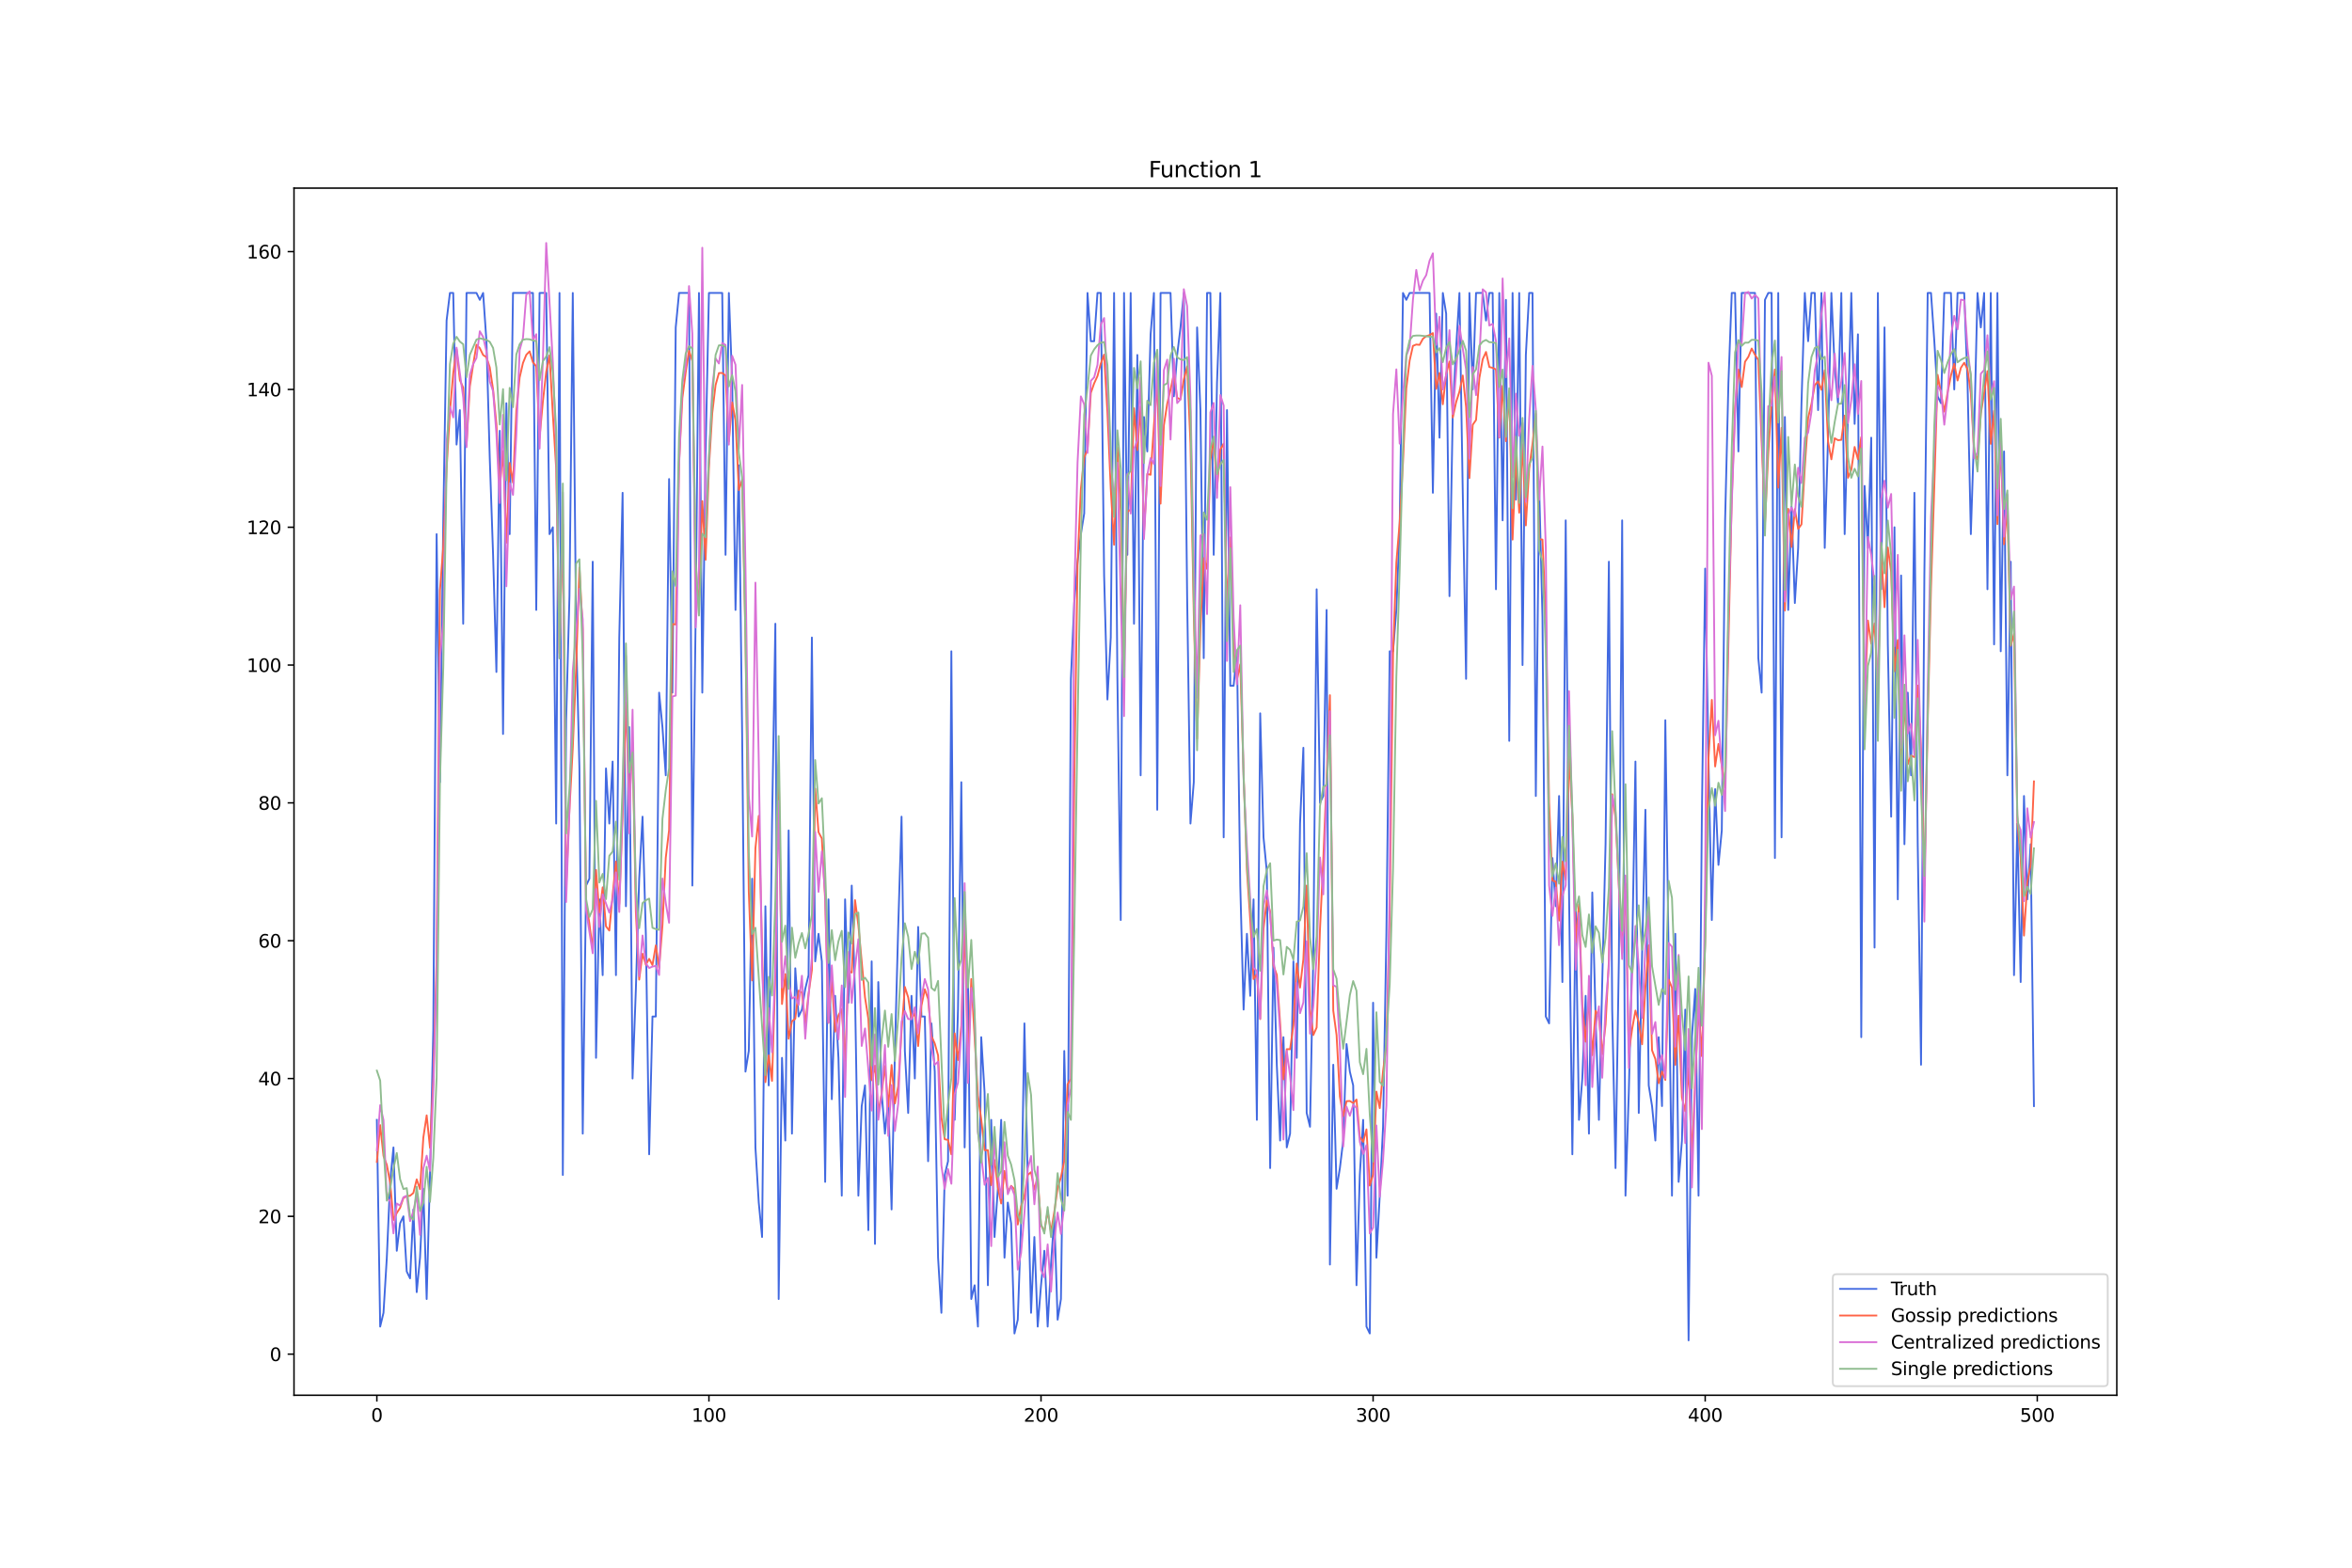 <?xml version="1.0" encoding="utf-8" standalone="no"?>
<!DOCTYPE svg PUBLIC "-//W3C//DTD SVG 1.1//EN"
  "http://www.w3.org/Graphics/SVG/1.1/DTD/svg11.dtd">
<svg xmlns:xlink="http://www.w3.org/1999/xlink" width="1296pt" height="864pt" viewBox="0 0 1296 864" xmlns="http://www.w3.org/2000/svg" version="1.1">
 <defs>
  <style type="text/css">*{stroke-linejoin: round; stroke-linecap: butt}</style>
 </defs>
 <g id="figure_1">
  <g id="patch_1">
   <path d="M 0 864 
L 1296 864 
L 1296 0 
L 0 0 
z
" style="fill: #ffffff"/>
  </g>
  <g id="axes_1">
   <g id="patch_2">
    <path d="M 162 768.96 
L 1166.4 768.96 
L 1166.4 103.68 
L 162 103.68 
z
" style="fill: #ffffff"/>
   </g>
   <g id="matplotlib.axis_1">
    <g id="xtick_1">
     <g id="line2d_1">
      <defs>
       <path id="m411f3a5c1c" d="M 0 0 
L 0 3.5 
" style="stroke: #000000; stroke-width: 0.8"/>
      </defs>
      <g>
       <use xlink:href="#m411f3a5c1c" x="207.655" y="768.96" style="stroke: #000000; stroke-width: 0.8"/>
      </g>
     </g>
     <g id="text_1">
      <!-- 0 -->
      <g transform="translate(204.473 783.558) scale(0.1 -0.1)">
       <defs>
        <path id="DejaVuSans-30" d="M 2034 4250 
Q 1547 4250 1301 3770 
Q 1056 3291 1056 2328 
Q 1056 1369 1301 889 
Q 1547 409 2034 409 
Q 2525 409 2770 889 
Q 3016 1369 3016 2328 
Q 3016 3291 2770 3770 
Q 2525 4250 2034 4250 
z
M 2034 4750 
Q 2819 4750 3233 4129 
Q 3647 3509 3647 2328 
Q 3647 1150 3233 529 
Q 2819 -91 2034 -91 
Q 1250 -91 836 529 
Q 422 1150 422 2328 
Q 422 3509 836 4129 
Q 1250 4750 2034 4750 
z
" transform="scale(0.016)"/>
       </defs>
       <use xlink:href="#DejaVuSans-30"/>
      </g>
     </g>
    </g>
    <g id="xtick_2">
     <g id="line2d_2">
      <g>
       <use xlink:href="#m411f3a5c1c" x="390.639" y="768.96" style="stroke: #000000; stroke-width: 0.8"/>
      </g>
     </g>
     <g id="text_2">
      <!-- 100 -->
      <g transform="translate(381.095 783.558) scale(0.1 -0.1)">
       <defs>
        <path id="DejaVuSans-31" d="M 794 531 
L 1825 531 
L 1825 4091 
L 703 3866 
L 703 4441 
L 1819 4666 
L 2450 4666 
L 2450 531 
L 3481 531 
L 3481 0 
L 794 0 
L 794 531 
z
" transform="scale(0.016)"/>
       </defs>
       <use xlink:href="#DejaVuSans-31"/>
       <use xlink:href="#DejaVuSans-30" x="63.623"/>
       <use xlink:href="#DejaVuSans-30" x="127.246"/>
      </g>
     </g>
    </g>
    <g id="xtick_3">
     <g id="line2d_3">
      <g>
       <use xlink:href="#m411f3a5c1c" x="573.623" y="768.96" style="stroke: #000000; stroke-width: 0.8"/>
      </g>
     </g>
     <g id="text_3">
      <!-- 200 -->
      <g transform="translate(564.079 783.558) scale(0.1 -0.1)">
       <defs>
        <path id="DejaVuSans-32" d="M 1228 531 
L 3431 531 
L 3431 0 
L 469 0 
L 469 531 
Q 828 903 1448 1529 
Q 2069 2156 2228 2338 
Q 2531 2678 2651 2914 
Q 2772 3150 2772 3378 
Q 2772 3750 2511 3984 
Q 2250 4219 1831 4219 
Q 1534 4219 1204 4116 
Q 875 4013 500 3803 
L 500 4441 
Q 881 4594 1212 4672 
Q 1544 4750 1819 4750 
Q 2544 4750 2975 4387 
Q 3406 4025 3406 3419 
Q 3406 3131 3298 2873 
Q 3191 2616 2906 2266 
Q 2828 2175 2409 1742 
Q 1991 1309 1228 531 
z
" transform="scale(0.016)"/>
       </defs>
       <use xlink:href="#DejaVuSans-32"/>
       <use xlink:href="#DejaVuSans-30" x="63.623"/>
       <use xlink:href="#DejaVuSans-30" x="127.246"/>
      </g>
     </g>
    </g>
    <g id="xtick_4">
     <g id="line2d_4">
      <g>
       <use xlink:href="#m411f3a5c1c" x="756.607" y="768.96" style="stroke: #000000; stroke-width: 0.8"/>
      </g>
     </g>
     <g id="text_4">
      <!-- 300 -->
      <g transform="translate(747.063 783.558) scale(0.1 -0.1)">
       <defs>
        <path id="DejaVuSans-33" d="M 2597 2516 
Q 3050 2419 3304 2112 
Q 3559 1806 3559 1356 
Q 3559 666 3084 287 
Q 2609 -91 1734 -91 
Q 1441 -91 1130 -33 
Q 819 25 488 141 
L 488 750 
Q 750 597 1062 519 
Q 1375 441 1716 441 
Q 2309 441 2620 675 
Q 2931 909 2931 1356 
Q 2931 1769 2642 2001 
Q 2353 2234 1838 2234 
L 1294 2234 
L 1294 2753 
L 1863 2753 
Q 2328 2753 2575 2939 
Q 2822 3125 2822 3475 
Q 2822 3834 2567 4026 
Q 2313 4219 1838 4219 
Q 1578 4219 1281 4162 
Q 984 4106 628 3988 
L 628 4550 
Q 988 4650 1302 4700 
Q 1616 4750 1894 4750 
Q 2613 4750 3031 4423 
Q 3450 4097 3450 3541 
Q 3450 3153 3228 2886 
Q 3006 2619 2597 2516 
z
" transform="scale(0.016)"/>
       </defs>
       <use xlink:href="#DejaVuSans-33"/>
       <use xlink:href="#DejaVuSans-30" x="63.623"/>
       <use xlink:href="#DejaVuSans-30" x="127.246"/>
      </g>
     </g>
    </g>
    <g id="xtick_5">
     <g id="line2d_5">
      <g>
       <use xlink:href="#m411f3a5c1c" x="939.591" y="768.96" style="stroke: #000000; stroke-width: 0.8"/>
      </g>
     </g>
     <g id="text_5">
      <!-- 400 -->
      <g transform="translate(930.047 783.558) scale(0.1 -0.1)">
       <defs>
        <path id="DejaVuSans-34" d="M 2419 4116 
L 825 1625 
L 2419 1625 
L 2419 4116 
z
M 2253 4666 
L 3047 4666 
L 3047 1625 
L 3713 1625 
L 3713 1100 
L 3047 1100 
L 3047 0 
L 2419 0 
L 2419 1100 
L 313 1100 
L 313 1709 
L 2253 4666 
z
" transform="scale(0.016)"/>
       </defs>
       <use xlink:href="#DejaVuSans-34"/>
       <use xlink:href="#DejaVuSans-30" x="63.623"/>
       <use xlink:href="#DejaVuSans-30" x="127.246"/>
      </g>
     </g>
    </g>
    <g id="xtick_6">
     <g id="line2d_6">
      <g>
       <use xlink:href="#m411f3a5c1c" x="1122.575" y="768.96" style="stroke: #000000; stroke-width: 0.8"/>
      </g>
     </g>
     <g id="text_6">
      <!-- 500 -->
      <g transform="translate(1113.032 783.558) scale(0.1 -0.1)">
       <defs>
        <path id="DejaVuSans-35" d="M 691 4666 
L 3169 4666 
L 3169 4134 
L 1269 4134 
L 1269 2991 
Q 1406 3038 1543 3061 
Q 1681 3084 1819 3084 
Q 2600 3084 3056 2656 
Q 3513 2228 3513 1497 
Q 3513 744 3044 326 
Q 2575 -91 1722 -91 
Q 1428 -91 1123 -41 
Q 819 9 494 109 
L 494 744 
Q 775 591 1075 516 
Q 1375 441 1709 441 
Q 2250 441 2565 725 
Q 2881 1009 2881 1497 
Q 2881 1984 2565 2268 
Q 2250 2553 1709 2553 
Q 1456 2553 1204 2497 
Q 953 2441 691 2322 
L 691 4666 
z
" transform="scale(0.016)"/>
       </defs>
       <use xlink:href="#DejaVuSans-35"/>
       <use xlink:href="#DejaVuSans-30" x="63.623"/>
       <use xlink:href="#DejaVuSans-30" x="127.246"/>
      </g>
     </g>
    </g>
   </g>
   <g id="matplotlib.axis_2">
    <g id="ytick_1">
     <g id="line2d_7">
      <defs>
       <path id="md6901720ea" d="M 0 0 
L -3.5 0 
" style="stroke: #000000; stroke-width: 0.8"/>
      </defs>
      <g>
       <use xlink:href="#md6901720ea" x="162" y="746.316" style="stroke: #000000; stroke-width: 0.8"/>
      </g>
     </g>
     <g id="text_7">
      <!-- 0 -->
      <g transform="translate(148.637 750.115) scale(0.1 -0.1)">
       <use xlink:href="#DejaVuSans-30"/>
      </g>
     </g>
    </g>
    <g id="ytick_2">
     <g id="line2d_8">
      <g>
       <use xlink:href="#md6901720ea" x="162" y="670.36" style="stroke: #000000; stroke-width: 0.8"/>
      </g>
     </g>
     <g id="text_8">
      <!-- 20 -->
      <g transform="translate(142.275 674.16) scale(0.1 -0.1)">
       <use xlink:href="#DejaVuSans-32"/>
       <use xlink:href="#DejaVuSans-30" x="63.623"/>
      </g>
     </g>
    </g>
    <g id="ytick_3">
     <g id="line2d_9">
      <g>
       <use xlink:href="#md6901720ea" x="162" y="594.405" style="stroke: #000000; stroke-width: 0.8"/>
      </g>
     </g>
     <g id="text_9">
      <!-- 40 -->
      <g transform="translate(142.275 598.204) scale(0.1 -0.1)">
       <use xlink:href="#DejaVuSans-34"/>
       <use xlink:href="#DejaVuSans-30" x="63.623"/>
      </g>
     </g>
    </g>
    <g id="ytick_4">
     <g id="line2d_10">
      <g>
       <use xlink:href="#md6901720ea" x="162" y="518.45" style="stroke: #000000; stroke-width: 0.8"/>
      </g>
     </g>
     <g id="text_10">
      <!-- 60 -->
      <g transform="translate(142.275 522.249) scale(0.1 -0.1)">
       <defs>
        <path id="DejaVuSans-36" d="M 2113 2584 
Q 1688 2584 1439 2293 
Q 1191 2003 1191 1497 
Q 1191 994 1439 701 
Q 1688 409 2113 409 
Q 2538 409 2786 701 
Q 3034 994 3034 1497 
Q 3034 2003 2786 2293 
Q 2538 2584 2113 2584 
z
M 3366 4563 
L 3366 3988 
Q 3128 4100 2886 4159 
Q 2644 4219 2406 4219 
Q 1781 4219 1451 3797 
Q 1122 3375 1075 2522 
Q 1259 2794 1537 2939 
Q 1816 3084 2150 3084 
Q 2853 3084 3261 2657 
Q 3669 2231 3669 1497 
Q 3669 778 3244 343 
Q 2819 -91 2113 -91 
Q 1303 -91 875 529 
Q 447 1150 447 2328 
Q 447 3434 972 4092 
Q 1497 4750 2381 4750 
Q 2619 4750 2861 4703 
Q 3103 4656 3366 4563 
z
" transform="scale(0.016)"/>
       </defs>
       <use xlink:href="#DejaVuSans-36"/>
       <use xlink:href="#DejaVuSans-30" x="63.623"/>
      </g>
     </g>
    </g>
    <g id="ytick_5">
     <g id="line2d_11">
      <g>
       <use xlink:href="#md6901720ea" x="162" y="442.495" style="stroke: #000000; stroke-width: 0.8"/>
      </g>
     </g>
     <g id="text_11">
      <!-- 80 -->
      <g transform="translate(142.275 446.294) scale(0.1 -0.1)">
       <defs>
        <path id="DejaVuSans-38" d="M 2034 2216 
Q 1584 2216 1326 1975 
Q 1069 1734 1069 1313 
Q 1069 891 1326 650 
Q 1584 409 2034 409 
Q 2484 409 2743 651 
Q 3003 894 3003 1313 
Q 3003 1734 2745 1975 
Q 2488 2216 2034 2216 
z
M 1403 2484 
Q 997 2584 770 2862 
Q 544 3141 544 3541 
Q 544 4100 942 4425 
Q 1341 4750 2034 4750 
Q 2731 4750 3128 4425 
Q 3525 4100 3525 3541 
Q 3525 3141 3298 2862 
Q 3072 2584 2669 2484 
Q 3125 2378 3379 2068 
Q 3634 1759 3634 1313 
Q 3634 634 3220 271 
Q 2806 -91 2034 -91 
Q 1263 -91 848 271 
Q 434 634 434 1313 
Q 434 1759 690 2068 
Q 947 2378 1403 2484 
z
M 1172 3481 
Q 1172 3119 1398 2916 
Q 1625 2713 2034 2713 
Q 2441 2713 2670 2916 
Q 2900 3119 2900 3481 
Q 2900 3844 2670 4047 
Q 2441 4250 2034 4250 
Q 1625 4250 1398 4047 
Q 1172 3844 1172 3481 
z
" transform="scale(0.016)"/>
       </defs>
       <use xlink:href="#DejaVuSans-38"/>
       <use xlink:href="#DejaVuSans-30" x="63.623"/>
      </g>
     </g>
    </g>
    <g id="ytick_6">
     <g id="line2d_12">
      <g>
       <use xlink:href="#md6901720ea" x="162" y="366.539" style="stroke: #000000; stroke-width: 0.8"/>
      </g>
     </g>
     <g id="text_12">
      <!-- 100 -->
      <g transform="translate(135.912 370.339) scale(0.1 -0.1)">
       <use xlink:href="#DejaVuSans-31"/>
       <use xlink:href="#DejaVuSans-30" x="63.623"/>
       <use xlink:href="#DejaVuSans-30" x="127.246"/>
      </g>
     </g>
    </g>
    <g id="ytick_7">
     <g id="line2d_13">
      <g>
       <use xlink:href="#md6901720ea" x="162" y="290.584" style="stroke: #000000; stroke-width: 0.8"/>
      </g>
     </g>
     <g id="text_13">
      <!-- 120 -->
      <g transform="translate(135.912 294.383) scale(0.1 -0.1)">
       <use xlink:href="#DejaVuSans-31"/>
       <use xlink:href="#DejaVuSans-32" x="63.623"/>
       <use xlink:href="#DejaVuSans-30" x="127.246"/>
      </g>
     </g>
    </g>
    <g id="ytick_8">
     <g id="line2d_14">
      <g>
       <use xlink:href="#md6901720ea" x="162" y="214.629" style="stroke: #000000; stroke-width: 0.8"/>
      </g>
     </g>
     <g id="text_14">
      <!-- 140 -->
      <g transform="translate(135.912 218.428) scale(0.1 -0.1)">
       <use xlink:href="#DejaVuSans-31"/>
       <use xlink:href="#DejaVuSans-34" x="63.623"/>
       <use xlink:href="#DejaVuSans-30" x="127.246"/>
      </g>
     </g>
    </g>
    <g id="ytick_9">
     <g id="line2d_15">
      <g>
       <use xlink:href="#md6901720ea" x="162" y="138.674" style="stroke: #000000; stroke-width: 0.8"/>
      </g>
     </g>
     <g id="text_15">
      <!-- 160 -->
      <g transform="translate(135.912 142.473) scale(0.1 -0.1)">
       <use xlink:href="#DejaVuSans-31"/>
       <use xlink:href="#DejaVuSans-36" x="63.623"/>
       <use xlink:href="#DejaVuSans-30" x="127.246"/>
      </g>
     </g>
    </g>
   </g>
   <g id="line2d_16">
    <path d="M 207.655 617.192 
L 209.484 731.124 
L 211.314 723.529 
L 213.144 693.147 
L 214.974 651.371 
L 216.804 632.383 
L 218.634 689.349 
L 220.463 674.158 
L 222.293 670.36 
L 224.123 700.742 
L 225.953 704.54 
L 227.783 666.563 
L 229.613 712.136 
L 231.442 693.147 
L 233.272 655.169 
L 235.102 715.933 
L 236.932 647.574 
L 238.762 567.821 
L 240.592 294.382 
L 242.422 431.101 
L 244.251 286.786 
L 246.081 176.651 
L 247.911 161.46 
L 249.741 161.46 
L 251.571 245.011 
L 253.401 226.022 
L 255.23 343.753 
L 257.06 161.46 
L 262.55 161.46 
L 264.38 165.258 
L 266.209 161.46 
L 268.039 188.045 
L 269.869 252.607 
L 271.699 305.775 
L 273.529 370.337 
L 275.359 237.415 
L 277.189 404.517 
L 279.018 222.224 
L 280.848 294.382 
L 282.678 161.46 
L 293.657 161.46 
L 295.487 336.157 
L 297.317 161.46 
L 300.976 161.46 
L 302.806 294.382 
L 304.636 290.584 
L 306.466 453.888 
L 308.296 161.46 
L 310.126 647.574 
L 311.956 396.921 
L 313.785 328.562 
L 315.615 161.46 
L 317.445 347.551 
L 319.275 423.506 
L 321.105 624.787 
L 322.935 488.068 
L 324.764 484.27 
L 326.594 309.573 
L 328.424 583.012 
L 330.254 495.663 
L 332.084 537.439 
L 333.914 423.506 
L 335.743 453.888 
L 337.573 419.708 
L 339.403 537.439 
L 341.233 351.348 
L 343.063 271.595 
L 344.893 499.461 
L 346.723 400.719 
L 348.552 594.405 
L 350.382 545.034 
L 352.212 484.27 
L 354.042 450.09 
L 355.872 514.652 
L 357.702 636.18 
L 359.531 560.225 
L 361.361 560.225 
L 363.191 381.73 
L 365.021 400.719 
L 366.851 427.304 
L 368.681 264 
L 370.51 381.73 
L 372.34 180.449 
L 374.17 161.46 
L 379.66 161.46 
L 381.489 488.068 
L 383.319 339.955 
L 385.149 161.46 
L 386.979 381.73 
L 388.809 248.809 
L 390.639 161.46 
L 397.958 161.46 
L 399.788 305.775 
L 401.618 161.46 
L 403.448 210.831 
L 405.277 336.157 
L 407.107 256.404 
L 408.937 404.517 
L 410.767 590.607 
L 412.597 579.214 
L 414.427 484.27 
L 416.256 632.383 
L 418.086 662.765 
L 419.916 681.754 
L 421.746 499.461 
L 423.576 598.203 
L 425.406 453.888 
L 427.236 343.753 
L 429.065 715.933 
L 430.895 583.012 
L 432.725 628.585 
L 434.555 457.686 
L 436.385 624.787 
L 438.215 533.641 
L 440.044 560.225 
L 441.874 556.427 
L 443.704 545.034 
L 445.534 537.439 
L 447.364 351.348 
L 449.194 529.843 
L 451.023 514.652 
L 452.853 529.843 
L 454.683 651.371 
L 456.513 495.663 
L 458.343 605.798 
L 460.173 548.832 
L 462.003 583.012 
L 463.832 658.967 
L 465.662 495.663 
L 467.492 552.63 
L 469.322 488.068 
L 471.152 548.832 
L 472.982 658.967 
L 474.811 609.596 
L 476.641 598.203 
L 478.471 677.956 
L 480.301 529.843 
L 482.131 685.551 
L 483.961 541.236 
L 485.79 602.001 
L 487.62 624.787 
L 489.45 605.798 
L 491.28 666.563 
L 493.11 579.214 
L 494.94 510.854 
L 496.77 450.09 
L 498.599 579.214 
L 500.429 613.394 
L 502.259 548.832 
L 504.089 594.405 
L 505.919 510.854 
L 507.749 560.225 
L 509.578 560.225 
L 511.408 639.978 
L 513.238 564.023 
L 515.068 590.607 
L 516.898 693.147 
L 518.728 723.529 
L 520.557 647.574 
L 522.387 639.978 
L 524.217 358.944 
L 526.047 617.192 
L 527.877 556.427 
L 529.707 431.101 
L 531.536 632.383 
L 533.366 537.439 
L 535.196 715.933 
L 537.026 708.338 
L 538.856 731.124 
L 540.686 571.618 
L 542.516 602.001 
L 544.345 708.338 
L 546.175 617.192 
L 548.005 681.754 
L 549.835 655.169 
L 551.665 617.192 
L 553.495 693.147 
L 555.324 662.765 
L 557.154 674.158 
L 558.984 734.922 
L 560.814 727.327 
L 562.644 674.158 
L 564.474 564.023 
L 566.303 651.371 
L 568.133 723.529 
L 569.963 681.754 
L 571.793 731.124 
L 573.623 708.338 
L 575.453 689.349 
L 577.283 731.124 
L 579.112 696.945 
L 580.942 670.36 
L 582.772 727.327 
L 584.602 715.933 
L 586.432 579.214 
L 588.262 658.967 
L 590.091 374.135 
L 591.921 332.36 
L 593.751 309.573 
L 595.581 294.382 
L 597.411 282.989 
L 599.241 161.46 
L 601.07 188.045 
L 602.9 188.045 
L 604.73 161.46 
L 606.56 161.46 
L 608.39 317.168 
L 610.22 385.528 
L 612.05 351.348 
L 613.879 161.46 
L 615.709 374.135 
L 617.539 507.057 
L 619.369 161.46 
L 621.199 305.775 
L 623.029 161.46 
L 624.858 343.753 
L 626.688 195.64 
L 628.518 427.304 
L 630.348 229.82 
L 632.178 248.809 
L 634.008 184.247 
L 635.837 161.46 
L 637.667 446.292 
L 639.497 161.46 
L 644.987 161.46 
L 646.817 218.427 
L 648.646 195.64 
L 650.476 180.449 
L 652.306 161.46 
L 654.136 328.562 
L 655.966 453.888 
L 657.796 431.101 
L 659.625 180.449 
L 661.455 226.022 
L 663.285 362.742 
L 665.115 161.46 
L 666.945 161.46 
L 668.775 305.775 
L 670.604 210.831 
L 672.434 161.46 
L 674.264 461.483 
L 676.094 226.022 
L 677.924 377.933 
L 679.754 377.933 
L 681.583 358.944 
L 683.413 488.068 
L 685.243 556.427 
L 687.073 514.652 
L 688.903 548.832 
L 690.733 495.663 
L 692.563 617.192 
L 694.392 393.124 
L 696.222 461.483 
L 698.052 480.472 
L 699.882 643.776 
L 701.712 522.248 
L 703.542 586.81 
L 705.371 628.585 
L 707.201 571.618 
L 709.031 632.383 
L 710.861 624.787 
L 712.691 529.843 
L 714.521 583.012 
L 716.35 453.888 
L 718.18 412.113 
L 720.01 613.394 
L 721.84 620.989 
L 723.67 526.045 
L 725.5 324.764 
L 727.33 442.495 
L 729.159 438.697 
L 730.989 336.157 
L 732.819 696.945 
L 734.649 586.81 
L 736.479 655.169 
L 738.309 643.776 
L 740.138 628.585 
L 741.968 575.416 
L 743.798 590.607 
L 745.628 598.203 
L 747.458 708.338 
L 749.288 647.574 
L 751.117 617.192 
L 752.947 731.124 
L 754.777 734.922 
L 756.607 552.63 
L 758.437 693.147 
L 760.267 658.967 
L 762.097 620.989 
L 763.926 514.652 
L 765.756 358.944 
L 767.586 358.944 
L 769.416 336.157 
L 771.246 290.584 
L 773.076 161.46 
L 774.905 165.258 
L 776.735 161.46 
L 787.714 161.46 
L 789.544 271.595 
L 791.374 172.854 
L 793.204 241.213 
L 795.034 161.46 
L 796.864 172.854 
L 798.693 328.562 
L 800.523 226.022 
L 802.353 191.842 
L 804.183 161.46 
L 806.013 271.595 
L 807.843 374.135 
L 809.672 161.46 
L 811.502 214.629 
L 813.332 161.46 
L 816.992 161.46 
L 818.822 176.651 
L 820.651 161.46 
L 822.481 161.46 
L 824.311 324.764 
L 826.141 161.46 
L 827.971 286.786 
L 829.801 165.258 
L 831.63 408.315 
L 833.46 161.46 
L 835.29 275.393 
L 837.12 161.46 
L 838.95 366.539 
L 840.78 195.64 
L 842.61 161.46 
L 844.439 161.46 
L 846.269 438.697 
L 848.099 267.798 
L 849.929 339.955 
L 851.759 560.225 
L 853.589 564.023 
L 855.418 472.877 
L 857.248 499.461 
L 859.078 438.697 
L 860.908 541.236 
L 862.738 286.786 
L 864.568 491.866 
L 866.397 636.18 
L 868.227 499.461 
L 870.057 617.192 
L 871.887 594.405 
L 873.717 548.832 
L 875.547 624.787 
L 877.377 491.866 
L 879.206 560.225 
L 881.036 617.192 
L 884.696 465.281 
L 886.526 309.573 
L 888.356 556.427 
L 890.185 643.776 
L 892.015 529.843 
L 893.845 286.786 
L 895.675 658.967 
L 897.505 602.001 
L 899.335 526.045 
L 901.164 419.708 
L 902.994 613.394 
L 904.824 526.045 
L 906.654 446.292 
L 908.484 598.203 
L 910.314 609.596 
L 912.144 628.585 
L 913.973 571.618 
L 915.803 609.596 
L 917.633 396.921 
L 921.293 658.967 
L 923.123 514.652 
L 924.952 651.371 
L 926.782 628.585 
L 928.612 556.427 
L 930.442 738.72 
L 932.272 571.618 
L 934.102 545.034 
L 935.931 658.967 
L 937.761 450.09 
L 939.591 313.371 
L 941.421 419.708 
L 943.251 507.057 
L 945.081 434.899 
L 946.911 476.674 
L 948.74 457.686 
L 950.57 286.786 
L 952.4 210.831 
L 954.23 161.46 
L 956.06 161.46 
L 957.89 248.809 
L 959.719 161.46 
L 967.039 161.46 
L 968.869 362.742 
L 970.698 381.73 
L 972.528 165.258 
L 974.358 161.46 
L 976.188 161.46 
L 978.018 472.877 
L 979.848 161.46 
L 981.678 461.483 
L 983.507 229.82 
L 985.337 336.157 
L 987.167 279.191 
L 988.997 332.36 
L 990.827 301.977 
L 992.657 222.224 
L 994.486 161.46 
L 996.316 188.045 
L 998.146 161.46 
L 999.976 161.46 
L 1001.806 226.022 
L 1003.636 161.46 
L 1005.465 301.977 
L 1007.295 241.213 
L 1009.125 161.46 
L 1010.955 203.236 
L 1012.785 222.224 
L 1014.615 161.46 
L 1016.444 294.382 
L 1020.104 161.46 
L 1021.934 233.618 
L 1023.764 184.247 
L 1025.594 571.618 
L 1027.424 267.798 
L 1029.253 301.977 
L 1031.083 241.213 
L 1032.913 522.248 
L 1034.743 161.46 
L 1036.573 324.764 
L 1038.403 180.449 
L 1040.232 355.146 
L 1042.062 450.09 
L 1043.892 290.584 
L 1045.722 495.663 
L 1047.552 317.168 
L 1049.382 465.281 
L 1051.211 381.73 
L 1053.041 427.304 
L 1054.871 271.595 
L 1056.701 465.281 
L 1058.531 586.81 
L 1060.361 317.168 
L 1062.191 161.46 
L 1064.02 161.46 
L 1065.85 188.045 
L 1067.68 218.427 
L 1069.51 222.224 
L 1071.34 161.46 
L 1074.999 161.46 
L 1076.829 214.629 
L 1078.659 161.46 
L 1082.319 161.46 
L 1084.149 210.831 
L 1085.978 294.382 
L 1087.808 237.415 
L 1089.638 161.46 
L 1091.468 180.449 
L 1093.298 161.46 
L 1095.128 324.764 
L 1096.958 161.46 
L 1098.787 355.146 
L 1100.617 161.46 
L 1102.447 358.944 
L 1104.277 248.809 
L 1106.107 427.304 
L 1107.937 309.573 
L 1109.766 537.439 
L 1111.596 453.888 
L 1113.426 541.236 
L 1115.256 438.697 
L 1117.086 495.663 
L 1118.916 465.281 
L 1120.745 609.596 
L 1120.745 609.596 
" clip-path="url(#pe536e484ec)" style="fill: none; stroke: #4169e1; stroke-linecap: square"/>
   </g>
   <g id="line2d_17">
    <path d="M 207.655 640.377 
L 209.484 620.081 
L 211.314 637.077 
L 213.144 641.979 
L 214.974 651.751 
L 216.804 672.364 
L 218.634 668.49 
L 220.463 665.698 
L 222.293 660.245 
L 224.123 659.257 
L 225.953 659.008 
L 227.783 657.475 
L 229.613 649.987 
L 231.442 655.389 
L 233.272 626.903 
L 235.102 614.71 
L 236.932 632.557 
L 238.762 595.706 
L 240.592 529.146 
L 242.422 325.341 
L 244.251 301.316 
L 246.081 258.401 
L 247.911 226.842 
L 249.741 205.691 
L 251.571 192.497 
L 253.401 209.551 
L 255.23 213.608 
L 257.06 245.466 
L 258.89 213.063 
L 260.72 200.968 
L 262.55 189.99 
L 264.38 191.867 
L 266.209 195.656 
L 268.039 196.859 
L 269.869 202.474 
L 271.699 214.681 
L 273.529 233.696 
L 275.359 268.534 
L 277.189 248.6 
L 279.018 299.097 
L 280.848 255.162 
L 282.678 266.007 
L 284.508 226.353 
L 286.338 208.068 
L 288.168 200.058 
L 289.997 195.553 
L 291.827 193.636 
L 293.657 199.671 
L 295.487 201.875 
L 297.317 241 
L 299.147 221.196 
L 300.976 204.978 
L 302.806 195.809 
L 304.636 228.526 
L 306.466 258.244 
L 308.296 359.889 
L 310.126 288.944 
L 311.956 488.502 
L 313.785 446.082 
L 315.615 412.177 
L 317.445 368.607 
L 319.275 312.757 
L 321.105 347.092 
L 322.935 497.413 
L 324.764 508.914 
L 326.594 523.685 
L 328.424 479.485 
L 330.254 502.994 
L 332.084 489.03 
L 333.914 510.521 
L 335.743 512.877 
L 337.573 493.137 
L 339.403 474.837 
L 341.233 498.234 
L 343.063 449.773 
L 344.893 386.931 
L 346.723 444.431 
L 348.552 409.178 
L 350.382 502.852 
L 352.212 539.905 
L 354.042 525.627 
L 355.872 531.692 
L 357.702 528.434 
L 359.531 531.897 
L 361.361 521.051 
L 363.191 533.465 
L 365.021 509.97 
L 366.851 472.783 
L 368.681 457.488 
L 370.51 343.883 
L 372.34 344.176 
L 374.17 255.075 
L 376 219.338 
L 377.83 205.282 
L 379.66 193.278 
L 381.489 198.988 
L 383.319 318.273 
L 385.149 331.392 
L 386.979 276.17 
L 388.809 308.511 
L 390.639 257.672 
L 392.469 227.646 
L 394.298 212.214 
L 396.128 205.612 
L 397.958 205.536 
L 399.788 206.991 
L 401.618 243.183 
L 403.448 221.781 
L 405.277 231.644 
L 407.107 270.141 
L 408.937 264.399 
L 410.767 350.624 
L 412.597 491.496 
L 414.427 540.33 
L 416.256 467.485 
L 418.086 449.634 
L 421.746 596.428 
L 423.576 581.665 
L 425.406 595.708 
L 427.236 536.355 
L 429.065 421.351 
L 430.895 553.348 
L 432.725 536.845 
L 434.555 572.499 
L 436.385 562.848 
L 438.215 561.502 
L 440.044 545.932 
L 441.874 547.047 
L 443.704 564.512 
L 445.534 547.754 
L 447.364 534.663 
L 449.194 434.613 
L 451.023 458.635 
L 452.853 462.103 
L 454.683 495.72 
L 456.513 563.726 
L 458.343 539.121 
L 460.173 568.567 
L 462.003 559.558 
L 463.832 556.175 
L 465.662 586.224 
L 467.492 535.261 
L 469.322 536.009 
L 471.152 496.095 
L 472.982 509.984 
L 476.641 549.715 
L 478.471 561.438 
L 480.301 595.355 
L 482.131 587.298 
L 483.961 612.838 
L 485.79 602.743 
L 487.62 587.549 
L 489.45 609.905 
L 491.28 586.929 
L 493.11 608.133 
L 494.94 598.599 
L 496.77 568.172 
L 498.599 543.934 
L 500.429 549.68 
L 502.259 561.48 
L 504.089 558.225 
L 505.919 576.492 
L 507.749 554.23 
L 509.578 545.21 
L 511.408 550.577 
L 513.238 571.069 
L 515.068 575.088 
L 516.898 581.628 
L 518.728 615.74 
L 520.557 627.891 
L 522.387 628.23 
L 524.217 636.215 
L 526.047 569.514 
L 527.877 584.233 
L 529.707 565.19 
L 531.536 509.341 
L 533.366 586.219 
L 535.196 539.574 
L 538.856 603.771 
L 540.686 616.903 
L 542.516 633.861 
L 544.345 633.887 
L 546.175 653.164 
L 548.005 639.322 
L 549.835 654.33 
L 551.665 663.276 
L 553.495 645.348 
L 555.324 657.021 
L 557.154 653.536 
L 558.984 655.417 
L 560.814 674.877 
L 562.644 664.877 
L 564.474 659.299 
L 566.303 647.506 
L 568.133 646.021 
L 569.963 655.585 
L 571.793 648.865 
L 573.623 675.289 
L 575.453 678.516 
L 577.283 667.479 
L 579.112 678.929 
L 580.942 667.858 
L 582.772 654.842 
L 584.602 648.764 
L 586.432 639.905 
L 588.262 597.587 
L 590.091 594.589 
L 591.921 432.771 
L 593.751 310.41 
L 595.581 269.402 
L 597.411 252.043 
L 599.241 247.794 
L 601.07 216.521 
L 602.9 211.29 
L 604.73 207.259 
L 606.56 200.39 
L 608.39 195.437 
L 610.22 227.378 
L 612.05 269.439 
L 613.879 300.231 
L 615.709 246.438 
L 617.539 281.843 
L 619.369 364.797 
L 621.199 282.129 
L 623.029 280.79 
L 624.858 224.996 
L 626.688 248.053 
L 628.518 224.051 
L 630.348 293.708 
L 632.178 261.183 
L 634.008 261.662 
L 635.837 234.463 
L 637.667 210.92 
L 639.497 277.572 
L 641.327 234.431 
L 643.157 222.536 
L 644.987 214.743 
L 646.817 206.033 
L 648.646 219.264 
L 650.476 220.134 
L 652.306 209.156 
L 654.136 201.916 
L 655.966 244.386 
L 657.796 338.642 
L 659.625 407.08 
L 661.455 346.213 
L 663.285 307.573 
L 665.115 313.533 
L 666.945 253.712 
L 668.775 241.996 
L 670.604 268.987 
L 672.434 247.654 
L 674.264 244.472 
L 676.094 335.639 
L 677.924 296.201 
L 679.754 358.071 
L 681.583 374.474 
L 683.413 366.147 
L 685.243 426.327 
L 687.073 479.49 
L 688.903 506.803 
L 690.733 539.59 
L 692.563 536.861 
L 694.392 561.657 
L 696.222 511.917 
L 698.052 496.31 
L 699.882 502.414 
L 701.712 532.099 
L 703.542 537.251 
L 705.371 563.914 
L 707.201 594.879 
L 709.031 578.247 
L 710.861 578.263 
L 712.691 565 
L 714.521 531.041 
L 716.35 544.283 
L 718.18 528.611 
L 720.01 488.052 
L 721.84 556.062 
L 723.67 570.445 
L 725.5 566.288 
L 727.33 512.516 
L 729.159 473.743 
L 732.819 383.139 
L 734.649 556.943 
L 736.479 570.482 
L 738.309 604.323 
L 740.138 615.159 
L 741.968 606.894 
L 743.798 606.794 
L 745.628 607.935 
L 747.458 605.99 
L 749.288 626.507 
L 751.117 629.322 
L 752.947 622.437 
L 754.777 653.408 
L 756.607 647.307 
L 758.437 601.618 
L 760.267 610.726 
L 762.097 590.225 
L 763.926 576.383 
L 765.756 502.772 
L 767.586 360.763 
L 769.416 310.011 
L 771.246 287.979 
L 773.076 254.638 
L 774.905 214.054 
L 776.735 198.781 
L 778.565 190.621 
L 780.395 189.871 
L 782.225 190.072 
L 784.055 186.708 
L 785.884 185.284 
L 787.714 184.665 
L 789.544 183.578 
L 791.374 214.301 
L 793.204 205.574 
L 795.034 222.801 
L 796.864 206.015 
L 798.693 199.246 
L 800.523 230.09 
L 802.353 221.661 
L 804.183 215.798 
L 806.013 206.937 
L 807.843 224.306 
L 809.672 263.474 
L 811.502 234.106 
L 813.332 231.467 
L 815.162 208.345 
L 816.992 198.017 
L 818.822 193.973 
L 820.651 202.283 
L 822.481 202.734 
L 824.311 203.615 
L 826.141 241.205 
L 827.971 212.657 
L 829.801 243.143 
L 831.63 215.591 
L 833.46 297.387 
L 835.29 251.18 
L 837.12 282.543 
L 838.95 244.85 
L 840.78 289.56 
L 842.61 258.302 
L 844.439 244.69 
L 846.269 228.015 
L 848.099 297.166 
L 849.929 297.371 
L 851.759 338.943 
L 853.589 442.57 
L 855.418 485.263 
L 857.248 485.904 
L 859.078 507.369 
L 860.908 474.896 
L 862.738 484.904 
L 864.568 416.614 
L 866.397 449.565 
L 868.227 519.547 
L 870.057 498.297 
L 871.887 553.823 
L 873.717 574.094 
L 875.547 550.513 
L 877.377 581.575 
L 879.206 557.057 
L 881.036 560.324 
L 882.866 581.034 
L 884.696 564.653 
L 886.526 529.445 
L 888.356 437.741 
L 890.185 450.47 
L 893.845 525.107 
L 895.675 486.919 
L 897.505 580.348 
L 899.335 567.135 
L 901.164 556.945 
L 902.994 563.594 
L 904.824 575.534 
L 906.654 544.06 
L 908.484 520.988 
L 910.314 578.858 
L 912.144 583.664 
L 913.973 596.982 
L 915.803 590.511 
L 917.633 595.187 
L 919.463 539.877 
L 921.293 544.364 
L 923.123 586.844 
L 924.952 559.784 
L 926.782 604.857 
L 928.612 612.449 
L 930.442 588.531 
L 932.272 638.032 
L 934.102 594.757 
L 935.931 555.509 
L 937.761 582.06 
L 939.591 517.347 
L 941.421 417.818 
L 943.251 385.729 
L 945.081 422.424 
L 946.911 410.017 
L 950.57 433.98 
L 954.23 274.89 
L 956.06 224.575 
L 957.89 203.634 
L 959.719 213.306 
L 961.549 199.355 
L 963.379 196.673 
L 965.209 192.08 
L 967.039 195.531 
L 968.869 198.343 
L 972.528 288.367 
L 974.358 249.703 
L 976.188 221.368 
L 978.018 203.627 
L 979.848 268.757 
L 981.678 235.767 
L 983.507 336.48 
L 985.337 280.451 
L 987.167 301.421 
L 988.997 280.598 
L 990.827 291.502 
L 992.657 288.985 
L 994.486 257.682 
L 996.316 230.226 
L 998.146 222.649 
L 999.976 212.26 
L 1001.806 210.138 
L 1003.636 214.851 
L 1005.465 204.05 
L 1007.295 243.352 
L 1009.125 253.16 
L 1010.955 241.528 
L 1012.785 242.613 
L 1014.615 242.412 
L 1016.444 229.023 
L 1018.274 263.301 
L 1020.104 258.99 
L 1021.934 246.337 
L 1023.764 253.101 
L 1025.594 240.93 
L 1027.424 388.655 
L 1029.253 342.017 
L 1031.083 354.753 
L 1032.913 343.562 
L 1034.743 379.463 
L 1036.573 304.467 
L 1038.403 334.653 
L 1040.232 301.734 
L 1042.062 315.201 
L 1043.892 370.01 
L 1045.722 352.737 
L 1047.552 425.368 
L 1049.382 386.82 
L 1051.211 421.196 
L 1053.041 416.423 
L 1054.871 417.255 
L 1056.701 377.827 
L 1058.531 413.057 
L 1060.361 488.102 
L 1062.191 398.618 
L 1064.02 324.028 
L 1065.85 267.629 
L 1067.68 206.564 
L 1071.34 226.85 
L 1073.17 216.312 
L 1074.999 206.98 
L 1076.829 200.527 
L 1078.659 209.715 
L 1080.489 202.706 
L 1082.319 199.918 
L 1084.149 203.482 
L 1085.978 216.852 
L 1087.808 249.539 
L 1089.638 253.266 
L 1091.468 227.982 
L 1093.298 216.675 
L 1095.128 204.516 
L 1096.958 244.649 
L 1098.787 226.409 
L 1100.617 288.878 
L 1102.447 244.711 
L 1104.277 299.983 
L 1106.107 279.344 
L 1107.937 355.894 
L 1109.766 349.332 
L 1111.596 452.662 
L 1113.426 472.632 
L 1115.256 515.631 
L 1117.086 486.33 
L 1118.916 476.57 
L 1120.745 430.659 
L 1120.745 430.659 
" clip-path="url(#pe536e484ec)" style="fill: none; stroke: #ff6347; stroke-linecap: square"/>
   </g>
   <g id="line2d_18">
    <path d="M 207.655 634.023 
L 209.484 609.09 
L 211.314 617.314 
L 213.144 660.365 
L 214.974 661.949 
L 216.804 679.743 
L 218.634 663.281 
L 220.463 664.435 
L 222.293 659.823 
L 224.123 658.982 
L 225.953 672.997 
L 227.783 667.562 
L 229.613 658.393 
L 231.442 680.594 
L 233.272 643.933 
L 235.102 636.937 
L 236.932 645.324 
L 238.762 600.46 
L 240.592 537.804 
L 242.422 362.374 
L 244.251 343.286 
L 246.081 243.492 
L 247.911 224.168 
L 249.741 230.031 
L 251.571 191.584 
L 253.401 205.701 
L 255.23 218.874 
L 257.06 246.467 
L 258.89 206.574 
L 260.72 200.655 
L 262.55 197.294 
L 264.38 182.564 
L 266.209 185.682 
L 268.039 193.687 
L 269.869 210.229 
L 271.699 215.596 
L 273.529 239.072 
L 275.359 277.235 
L 277.189 228.655 
L 279.018 323.117 
L 280.848 266.24 
L 282.678 272.754 
L 284.508 239.505 
L 286.338 192.985 
L 288.168 186.153 
L 289.997 162.368 
L 291.827 160.586 
L 293.657 187.563 
L 295.487 184.169 
L 297.317 247.25 
L 299.147 198.089 
L 300.976 133.92 
L 304.636 199.875 
L 306.466 247.019 
L 308.296 362.577 
L 310.126 271.396 
L 311.956 497.155 
L 313.785 445.589 
L 315.615 369.572 
L 317.445 348.507 
L 319.275 324.496 
L 321.105 341.491 
L 322.935 501.559 
L 326.594 525.378 
L 328.424 489.964 
L 330.254 510.961 
L 332.084 492.881 
L 335.743 502.975 
L 337.573 495.731 
L 339.403 480.769 
L 341.233 502.629 
L 343.063 443.828 
L 344.893 361.379 
L 346.723 459.257 
L 348.552 391.145 
L 350.382 494.69 
L 352.212 537.975 
L 354.042 515.583 
L 355.872 530.871 
L 357.702 533.508 
L 359.531 532.713 
L 361.361 532.3 
L 363.191 537.354 
L 365.021 484.185 
L 366.851 497.702 
L 368.681 508.562 
L 370.51 383.869 
L 372.34 383.371 
L 374.17 257.105 
L 376 211.875 
L 377.83 202.077 
L 379.66 157.67 
L 381.489 183.918 
L 383.319 345.777 
L 385.149 312.386 
L 386.979 136.533 
L 388.809 290.615 
L 392.469 213.851 
L 394.298 197.505 
L 396.128 200.333 
L 397.958 189.031 
L 399.788 190.12 
L 401.618 245.063 
L 403.448 196.093 
L 405.277 201.006 
L 407.107 247.405 
L 408.937 212.159 
L 410.767 312.037 
L 412.597 438.443 
L 414.427 461.027 
L 416.256 321.117 
L 418.086 419.388 
L 419.916 532.008 
L 421.746 581.725 
L 423.576 555.563 
L 425.406 579.945 
L 427.236 531.847 
L 429.065 441.403 
L 430.895 544.203 
L 432.725 526.976 
L 434.555 541.882 
L 436.385 550.274 
L 438.215 549.387 
L 440.044 553.853 
L 441.874 537.769 
L 443.704 572.45 
L 445.534 548.763 
L 447.364 527.654 
L 449.194 458.476 
L 451.023 491.548 
L 452.853 469.191 
L 454.683 493.224 
L 456.513 563.571 
L 458.343 532.049 
L 460.173 559.454 
L 462.003 572.827 
L 463.832 543.102 
L 465.662 604.557 
L 467.492 524.626 
L 469.322 552.723 
L 471.152 533.158 
L 472.982 517.611 
L 474.811 576.462 
L 476.641 566.814 
L 480.301 612.063 
L 482.131 570.004 
L 483.961 617.126 
L 485.79 603.363 
L 487.62 575.95 
L 489.45 626.043 
L 491.28 597.999 
L 493.11 623.325 
L 494.94 608.231 
L 496.77 563.025 
L 498.599 557.261 
L 500.429 561.614 
L 502.259 561.733 
L 504.089 555.134 
L 505.919 569.379 
L 507.749 549.953 
L 509.578 539.573 
L 511.408 545.285 
L 513.238 577.622 
L 515.068 586.796 
L 516.898 585.134 
L 518.728 642.207 
L 520.557 655.36 
L 522.387 644.332 
L 524.217 652.407 
L 526.047 603.122 
L 527.877 596.7 
L 529.707 568.696 
L 531.536 486.776 
L 533.366 596.86 
L 535.196 544.48 
L 537.026 558.797 
L 538.856 624 
L 540.686 637.067 
L 542.516 652.973 
L 544.345 649.164 
L 546.175 686.776 
L 548.005 627.196 
L 549.835 647.583 
L 551.665 660.346 
L 553.495 629.484 
L 555.324 658.166 
L 557.154 653.771 
L 558.984 658.616 
L 560.814 699.717 
L 562.644 690.595 
L 564.474 668.742 
L 566.303 644.076 
L 568.133 637.109 
L 569.963 663.707 
L 571.793 642.955 
L 573.623 699.974 
L 575.453 703.96 
L 577.283 685.827 
L 579.112 711.853 
L 580.942 683.887 
L 582.772 668.271 
L 584.602 680.057 
L 586.432 664.077 
L 588.262 608.864 
L 590.091 599.864 
L 591.921 328.495 
L 593.751 254.924 
L 595.581 218.464 
L 597.411 222.845 
L 599.241 249.657 
L 601.07 209.862 
L 602.9 207.972 
L 604.73 201.107 
L 606.56 178.902 
L 608.39 175.282 
L 610.22 213.081 
L 612.05 255.892 
L 613.879 274.25 
L 615.709 255 
L 617.539 329.863 
L 619.369 394.666 
L 621.199 261.286 
L 623.029 283.041 
L 624.858 247.455 
L 626.688 242.555 
L 628.518 207.972 
L 630.348 297.099 
L 632.178 261.836 
L 634.008 252.447 
L 635.837 255.764 
L 637.667 193.966 
L 639.497 267.855 
L 641.327 204.028 
L 643.157 198.2 
L 644.987 242.219 
L 646.817 197.682 
L 648.646 222.161 
L 650.476 220.092 
L 652.306 159.385 
L 654.136 168.746 
L 655.966 219.222 
L 657.796 308.767 
L 659.625 384.566 
L 661.455 295.124 
L 663.285 294.248 
L 665.115 338.438 
L 666.945 227.284 
L 668.775 222.053 
L 670.604 274.4 
L 672.434 217.739 
L 674.264 223.513 
L 676.094 364.259 
L 677.924 268.506 
L 679.754 340.369 
L 681.583 377.173 
L 683.413 333.572 
L 685.243 429.262 
L 687.073 466.378 
L 688.903 495.341 
L 690.733 533.374 
L 692.563 535.183 
L 694.392 561.389 
L 696.222 499.256 
L 698.052 490.715 
L 699.882 504.308 
L 701.712 529.764 
L 703.542 542.398 
L 705.371 568.518 
L 707.201 628.027 
L 709.031 579.138 
L 710.861 592.903 
L 712.691 611.837 
L 714.521 541.66 
L 716.35 558.426 
L 718.18 552.454 
L 720.01 518.771 
L 721.84 569.689 
L 723.67 554.548 
L 725.5 526.95 
L 727.33 472.58 
L 729.159 492.935 
L 730.989 434.202 
L 732.819 391.965 
L 734.649 542.964 
L 736.479 543.914 
L 738.309 577.051 
L 740.138 631.958 
L 741.968 609.879 
L 743.798 614.928 
L 745.628 608.921 
L 747.458 610.61 
L 749.288 629.324 
L 751.117 635.98 
L 752.947 631.104 
L 754.777 679.778 
L 756.607 676.578 
L 758.437 620.251 
L 760.267 659.615 
L 762.097 639.335 
L 763.926 609.409 
L 765.756 483.842 
L 767.586 228.185 
L 769.416 203.565 
L 771.246 244.495 
L 773.076 217.448 
L 774.905 196.136 
L 776.735 191.279 
L 778.565 165.118 
L 780.395 148.756 
L 782.225 160.006 
L 784.055 154.679 
L 785.884 151.597 
L 787.714 143.699 
L 789.544 139.61 
L 791.374 190.082 
L 793.204 174.585 
L 795.034 214.657 
L 796.864 206.497 
L 798.693 181.978 
L 800.523 228.208 
L 802.353 205.665 
L 804.183 179.552 
L 806.013 192.1 
L 807.843 203.54 
L 809.672 252.788 
L 811.502 202.257 
L 813.332 217.781 
L 815.162 197.464 
L 816.992 159.429 
L 818.822 161.097 
L 820.651 179.402 
L 822.481 178.516 
L 824.311 187.934 
L 826.141 240.911 
L 827.971 153.469 
L 829.801 207.949 
L 831.63 186.505 
L 833.46 263.1 
L 835.29 216.974 
L 837.12 240.146 
L 838.95 233.131 
L 840.78 276.609 
L 842.61 230.756 
L 844.439 201.63 
L 846.269 225.77 
L 848.099 275.555 
L 849.929 246.096 
L 851.759 301.737 
L 853.589 487.945 
L 855.418 504.77 
L 857.248 489.119 
L 859.078 520.92 
L 860.908 493.7 
L 862.738 487.933 
L 864.568 380.954 
L 866.397 452.906 
L 868.227 534.474 
L 870.057 503.198 
L 871.887 558.869 
L 873.717 598.11 
L 875.547 537.785 
L 877.377 599.107 
L 879.206 566.362 
L 881.036 554.627 
L 882.866 593.998 
L 884.696 554.631 
L 886.526 532.552 
L 888.356 438.35 
L 890.185 447.484 
L 893.845 528.54 
L 895.675 482.531 
L 897.505 588.581 
L 899.335 538.137 
L 901.164 510.378 
L 902.994 532.602 
L 904.824 560.974 
L 906.654 521.862 
L 908.484 502.382 
L 910.314 569.789 
L 912.144 563.286 
L 913.973 586.259 
L 915.803 581.372 
L 917.633 594.262 
L 919.463 519.679 
L 921.293 521.783 
L 923.123 576.83 
L 924.952 526.273 
L 926.782 595.432 
L 928.612 629.996 
L 930.442 567.126 
L 932.272 654.462 
L 934.102 597.272 
L 935.931 543.717 
L 937.761 622.294 
L 939.591 482.682 
L 941.421 199.895 
L 943.251 207.093 
L 945.081 405.23 
L 946.911 397.232 
L 950.57 446.994 
L 952.4 339.294 
L 954.23 277.323 
L 956.06 228.722 
L 957.89 188.96 
L 959.719 189.321 
L 961.549 161.537 
L 963.379 160.908 
L 965.209 164.542 
L 967.039 162.556 
L 968.869 164.425 
L 970.698 237.826 
L 972.528 287.041 
L 974.358 223.822 
L 976.188 223.546 
L 978.018 207.6 
L 979.848 228.033 
L 981.678 196.755 
L 983.507 331.546 
L 985.337 283.962 
L 987.167 279.705 
L 988.997 284.541 
L 990.827 257.791 
L 992.657 266.21 
L 994.486 241.277 
L 996.316 238.448 
L 998.146 226.91 
L 999.976 204.322 
L 1001.806 194.643 
L 1003.636 172.914 
L 1005.465 161.233 
L 1007.295 205.353 
L 1009.125 220.575 
L 1010.955 194.884 
L 1012.785 218.959 
L 1014.615 210.191 
L 1016.444 194.567 
L 1018.274 233.187 
L 1020.104 220.472 
L 1021.934 200.792 
L 1023.764 228.179 
L 1025.594 209.969 
L 1027.424 400.941 
L 1029.253 295.914 
L 1031.083 305.89 
L 1032.913 321.499 
L 1034.743 392.341 
L 1036.573 274.988 
L 1038.403 264.95 
L 1040.232 279.778 
L 1042.062 272.236 
L 1043.892 356.142 
L 1045.722 305.811 
L 1047.552 412.042 
L 1049.382 350.163 
L 1051.211 404.244 
L 1053.041 398.822 
L 1054.871 416.379 
L 1056.701 352.667 
L 1058.531 417.706 
L 1060.361 507.933 
L 1062.191 380.929 
L 1064.02 284.961 
L 1065.85 246.411 
L 1067.68 212.711 
L 1069.51 215.493 
L 1071.34 234.067 
L 1073.17 218.452 
L 1074.999 185.244 
L 1076.829 174.099 
L 1078.659 181.479 
L 1080.489 165.154 
L 1082.319 165.453 
L 1084.149 191.788 
L 1085.978 207.547 
L 1087.808 252.652 
L 1089.638 249.424 
L 1091.468 205.981 
L 1093.298 203.904 
L 1095.128 184.756 
L 1096.958 218.83 
L 1098.787 210.058 
L 1100.617 284.014 
L 1102.447 242.592 
L 1104.277 295.799 
L 1106.107 272.588 
L 1107.937 330.341 
L 1109.766 323.289 
L 1111.596 452.697 
L 1113.426 457.47 
L 1115.256 496.674 
L 1117.086 445.462 
L 1118.916 461.642 
L 1120.745 453.063 
L 1120.745 453.063 
" clip-path="url(#pe536e484ec)" style="fill: none; stroke: #da70d6; stroke-linecap: square"/>
   </g>
   <g id="line2d_19">
    <path d="M 207.655 590.03 
L 209.484 595.498 
L 211.314 631.486 
L 213.144 661.732 
L 214.974 655.182 
L 216.804 644.147 
L 218.634 635.447 
L 220.463 649.885 
L 222.293 655.322 
L 224.123 654.793 
L 225.953 670.56 
L 227.783 672.23 
L 229.613 654.035 
L 231.442 667.467 
L 233.272 662.917 
L 235.102 643.056 
L 236.932 662.368 
L 238.762 638.296 
L 240.592 593.729 
L 242.422 430.467 
L 244.251 367.719 
L 246.081 258.76 
L 247.911 200.744 
L 249.741 189.454 
L 251.571 185.614 
L 253.401 188.28 
L 255.23 189.702 
L 257.06 207.907 
L 258.89 195.53 
L 262.55 187.135 
L 264.38 186.47 
L 268.039 187.293 
L 269.869 188.394 
L 271.699 191.759 
L 273.529 202.534 
L 275.359 233.955 
L 277.189 214.463 
L 279.018 264.69 
L 280.848 213.759 
L 282.678 224.402 
L 284.508 195.341 
L 286.338 189.741 
L 288.168 187.229 
L 289.997 186.888 
L 291.827 187.009 
L 293.657 187.633 
L 295.487 187.982 
L 297.317 209.586 
L 299.147 199.094 
L 300.976 196.504 
L 302.806 191.312 
L 304.636 205.643 
L 306.466 237.028 
L 308.296 362.872 
L 310.126 266.493 
L 311.956 459.394 
L 313.785 434.743 
L 315.615 402.483 
L 317.445 310.59 
L 319.275 308.243 
L 321.105 362.776 
L 322.935 495.388 
L 324.764 505.345 
L 326.594 501.181 
L 328.424 441.36 
L 330.254 486.384 
L 332.084 481.616 
L 333.914 495.538 
L 335.743 471.651 
L 337.573 469.308 
L 339.403 452.798 
L 341.233 484.814 
L 343.063 433.338 
L 344.893 354.585 
L 346.723 425.819 
L 348.552 414.754 
L 350.382 489.976 
L 352.212 511.532 
L 354.042 497.723 
L 355.872 496.131 
L 357.702 495.24 
L 359.531 511.325 
L 361.361 512.032 
L 363.191 512.497 
L 365.021 451.354 
L 366.851 435.543 
L 368.681 423.42 
L 370.51 314.878 
L 372.34 322.97 
L 374.17 240.296 
L 376 209.222 
L 377.83 194.843 
L 379.66 190.773 
L 381.489 192.027 
L 383.319 309.457 
L 385.149 339.246 
L 386.979 294.15 
L 388.809 296.153 
L 390.639 251.66 
L 392.469 220.023 
L 394.298 195.633 
L 396.128 190.327 
L 397.958 190.285 
L 399.788 191.289 
L 401.618 212.993 
L 403.448 206.696 
L 405.277 215.583 
L 407.107 249.612 
L 408.937 263.098 
L 410.767 352.227 
L 412.597 469.469 
L 414.427 514.835 
L 416.256 511.295 
L 419.916 565.69 
L 421.746 592.499 
L 423.576 538.363 
L 425.406 548.637 
L 427.236 495.709 
L 429.065 405.665 
L 430.895 519.037 
L 432.725 510.141 
L 434.555 544.964 
L 436.385 511.258 
L 438.215 527.852 
L 440.044 519.912 
L 441.874 514.206 
L 443.704 522.646 
L 445.534 514.739 
L 447.364 504.163 
L 449.194 418.907 
L 451.023 442.863 
L 452.853 439.929 
L 454.683 479.85 
L 456.513 530.751 
L 458.343 512.628 
L 460.173 529.223 
L 462.003 518.749 
L 463.832 513.009 
L 465.662 544.068 
L 467.492 513.891 
L 469.322 520.033 
L 471.152 503.781 
L 472.982 502.93 
L 474.811 540.086 
L 476.641 538.841 
L 478.471 541.521 
L 480.301 587.288 
L 482.131 555.559 
L 483.961 597.775 
L 485.79 573.106 
L 487.62 556.938 
L 489.45 576.929 
L 491.28 558.858 
L 493.11 584.74 
L 494.94 560.713 
L 496.77 528.201 
L 498.599 508.829 
L 500.429 516.228 
L 502.259 534.089 
L 504.089 524.534 
L 505.919 531.117 
L 507.749 514.606 
L 509.578 514.346 
L 511.408 516.777 
L 513.238 544.451 
L 515.068 545.977 
L 516.898 540.584 
L 520.557 626.493 
L 522.387 608.377 
L 524.217 594.136 
L 526.047 494.951 
L 527.877 534.497 
L 529.707 528.712 
L 531.536 491.566 
L 533.366 544.293 
L 535.196 518.031 
L 537.026 556.948 
L 538.856 623.357 
L 540.686 640.782 
L 542.516 620.659 
L 544.345 602.925 
L 546.175 641.976 
L 548.005 621.055 
L 549.835 648.555 
L 551.665 645.473 
L 553.495 618.313 
L 555.324 636.862 
L 557.154 641.83 
L 558.984 650.311 
L 560.814 669.073 
L 562.644 674.187 
L 564.474 641.071 
L 566.303 591.427 
L 568.133 603.457 
L 569.963 644.685 
L 571.793 651.132 
L 573.623 674.469 
L 575.453 679.834 
L 577.283 665.22 
L 579.112 681.798 
L 580.942 670.744 
L 582.772 646.564 
L 584.602 660.788 
L 586.432 667.194 
L 588.262 612.782 
L 590.091 617.208 
L 591.921 515.717 
L 593.751 399.693 
L 595.581 297.93 
L 597.411 228.455 
L 599.241 213.876 
L 601.07 195.904 
L 602.9 192.572 
L 604.73 190.247 
L 606.56 188.856 
L 608.39 188.507 
L 610.22 201.16 
L 612.05 248.385 
L 613.879 284.938 
L 615.709 237.151 
L 617.539 258.424 
L 619.369 373.172 
L 621.199 262.343 
L 623.029 259.281 
L 624.858 202.76 
L 626.688 214.044 
L 628.518 199.142 
L 630.348 255.225 
L 632.178 220.84 
L 634.008 223.318 
L 635.837 199.765 
L 637.667 192.747 
L 639.497 245.062 
L 641.327 212.272 
L 643.157 211.211 
L 644.987 195.904 
L 646.817 191.259 
L 648.646 196.928 
L 650.476 198.021 
L 652.306 198.477 
L 654.136 196.829 
L 655.966 227.13 
L 657.796 330.904 
L 659.625 413.496 
L 661.455 325.987 
L 663.285 282.43 
L 665.115 286.469 
L 666.945 247.093 
L 668.775 240.627 
L 670.604 261.355 
L 672.434 256.002 
L 674.264 253.496 
L 676.094 353.367 
L 677.924 302.134 
L 679.754 370.393 
L 681.583 358.362 
L 683.413 355.809 
L 685.243 428.008 
L 687.073 475.634 
L 688.903 499.424 
L 690.733 516.474 
L 692.563 511.983 
L 694.392 535.032 
L 696.222 488.388 
L 698.052 479.417 
L 699.882 475.745 
L 701.712 518.402 
L 703.542 517.838 
L 705.371 518.118 
L 707.201 537.065 
L 709.031 521.834 
L 710.861 523.485 
L 712.691 528.918 
L 714.521 507.967 
L 716.35 507.291 
L 718.18 499.611 
L 720.01 470.226 
L 721.84 516.636 
L 723.67 534.145 
L 725.5 515.96 
L 727.33 444.239 
L 729.159 433.716 
L 730.989 432.582 
L 732.819 405.282 
L 734.649 534.19 
L 736.479 539.37 
L 738.309 560.993 
L 740.138 578.001 
L 743.798 548.461 
L 745.628 540.68 
L 747.458 546.031 
L 749.288 585.398 
L 751.117 592.002 
L 752.947 578.064 
L 754.777 614.366 
L 756.607 640.204 
L 758.437 557.89 
L 760.267 596.244 
L 762.097 598.419 
L 763.926 571.608 
L 765.756 542.618 
L 767.586 478.77 
L 769.416 372.986 
L 771.246 314.571 
L 773.076 246.725 
L 774.905 195.547 
L 776.735 187.457 
L 778.565 185.13 
L 780.395 184.926 
L 782.225 184.899 
L 785.884 185.306 
L 787.714 185.571 
L 789.544 185.677 
L 791.374 194.245 
L 793.204 191.889 
L 795.034 199.602 
L 796.864 191.635 
L 798.693 188.372 
L 800.523 200.824 
L 802.353 197.534 
L 804.183 193.126 
L 806.013 187.846 
L 807.843 193.228 
L 809.672 229.946 
L 811.502 206.251 
L 813.332 203.557 
L 815.162 190.469 
L 816.992 188.257 
L 818.822 187.345 
L 820.651 188.586 
L 822.481 188.666 
L 824.311 189.148 
L 826.141 213.262 
L 827.971 203.671 
L 829.801 240.763 
L 831.63 213.976 
L 833.46 280.033 
L 835.29 240.569 
L 837.12 277.201 
L 838.95 230.309 
L 840.78 274.076 
L 842.61 255.965 
L 844.439 252.388 
L 846.269 226.46 
L 848.099 303.186 
L 849.929 309.342 
L 851.759 357.717 
L 853.589 460.17 
L 855.418 483.034 
L 857.248 475.812 
L 859.078 487.016 
L 860.908 461.242 
L 862.738 474.675 
L 864.568 400.011 
L 866.397 445.884 
L 868.227 502.1 
L 870.057 494.05 
L 871.887 515.367 
L 873.717 521.89 
L 875.547 503.967 
L 877.377 525.067 
L 879.206 510.503 
L 881.036 514.124 
L 882.866 530.47 
L 884.696 516.904 
L 886.526 489.329 
L 888.356 402.985 
L 890.185 445.885 
L 892.015 483.586 
L 893.845 513.057 
L 895.675 432.22 
L 897.505 531.894 
L 899.335 535.995 
L 901.164 516.876 
L 902.994 498.953 
L 904.824 523.378 
L 906.654 512.813 
L 908.484 494.613 
L 910.314 532.583 
L 913.973 553.84 
L 915.803 545.076 
L 917.633 547.93 
L 919.463 485.433 
L 921.293 494.867 
L 923.123 545.578 
L 924.952 527.033 
L 926.782 558.711 
L 928.612 578.737 
L 930.442 538.153 
L 932.272 599.877 
L 934.102 571 
L 935.931 533.383 
L 937.761 565.325 
L 939.591 521.531 
L 941.421 446.011 
L 943.251 434.308 
L 945.081 444.078 
L 946.911 431.391 
L 948.74 438.067 
L 950.57 425.081 
L 952.4 330.257 
L 954.23 247.104 
L 956.06 194.145 
L 957.89 187.408 
L 959.719 190.599 
L 961.549 188.838 
L 963.379 188.85 
L 965.209 187.283 
L 967.039 187.317 
L 968.869 187.699 
L 970.698 217.113 
L 972.528 295.177 
L 974.358 236.93 
L 976.188 200.718 
L 978.018 187.667 
L 979.848 232.912 
L 981.678 204.556 
L 983.507 325.109 
L 985.337 240.82 
L 987.167 278.814 
L 988.997 256.016 
L 990.827 273.555 
L 992.657 279.288 
L 994.486 251.373 
L 996.316 211.128 
L 998.146 196.778 
L 999.976 191.755 
L 1001.806 190.963 
L 1003.636 198.03 
L 1005.465 196.598 
L 1007.295 230.957 
L 1009.125 244.069 
L 1010.955 232.596 
L 1012.785 222.616 
L 1014.615 222.456 
L 1016.444 212.205 
L 1018.274 251.982 
L 1020.104 263.318 
L 1021.934 258.332 
L 1023.764 262.569 
L 1025.594 247.074 
L 1027.424 412.988 
L 1029.253 367.023 
L 1031.083 359.638 
L 1032.913 317.408 
L 1034.743 408.331 
L 1036.573 299.141 
L 1038.403 316.024 
L 1040.232 286.876 
L 1042.062 306.005 
L 1043.892 395.633 
L 1045.722 358.133 
L 1047.552 435.81 
L 1049.382 377.367 
L 1051.211 430.612 
L 1053.041 416.512 
L 1054.871 441.138 
L 1056.701 384.867 
L 1058.531 436.406 
L 1060.361 482.726 
L 1064.02 307.761 
L 1065.85 234.117 
L 1067.68 193.331 
L 1069.51 198.446 
L 1071.34 205.589 
L 1073.17 199.722 
L 1074.999 195.087 
L 1076.829 192.437 
L 1078.659 199.678 
L 1080.489 198.291 
L 1082.319 197.307 
L 1084.149 196.816 
L 1085.978 206.22 
L 1087.808 246.167 
L 1089.638 259.878 
L 1091.468 227.947 
L 1093.298 207.131 
L 1095.128 193.666 
L 1096.958 220.222 
L 1098.787 213.758 
L 1100.617 269.309 
L 1102.447 230.822 
L 1104.277 280.574 
L 1106.107 270.316 
L 1107.937 355.526 
L 1109.766 337.016 
L 1111.596 449.328 
L 1113.426 467.683 
L 1115.256 493.956 
L 1117.086 488.789 
L 1118.916 492.693 
L 1120.745 467.541 
L 1120.745 467.541 
" clip-path="url(#pe536e484ec)" style="fill: none; stroke: #8fbc8f; stroke-linecap: square"/>
   </g>
   <g id="patch_3">
    <path d="M 162 768.96 
L 162 103.68 
" style="fill: none; stroke: #000000; stroke-width: 0.8; stroke-linejoin: miter; stroke-linecap: square"/>
   </g>
   <g id="patch_4">
    <path d="M 1166.4 768.96 
L 1166.4 103.68 
" style="fill: none; stroke: #000000; stroke-width: 0.8; stroke-linejoin: miter; stroke-linecap: square"/>
   </g>
   <g id="patch_5">
    <path d="M 162 768.96 
L 1166.4 768.96 
" style="fill: none; stroke: #000000; stroke-width: 0.8; stroke-linejoin: miter; stroke-linecap: square"/>
   </g>
   <g id="patch_6">
    <path d="M 162 103.68 
L 1166.4 103.68 
" style="fill: none; stroke: #000000; stroke-width: 0.8; stroke-linejoin: miter; stroke-linecap: square"/>
   </g>
   <g id="text_16">
    <!-- Function 1 -->
    <g transform="translate(632.958 97.68) scale(0.12 -0.12)">
     <defs>
      <path id="DejaVuSans-46" d="M 628 4666 
L 3309 4666 
L 3309 4134 
L 1259 4134 
L 1259 2759 
L 3109 2759 
L 3109 2228 
L 1259 2228 
L 1259 0 
L 628 0 
L 628 4666 
z
" transform="scale(0.016)"/>
      <path id="DejaVuSans-75" d="M 544 1381 
L 544 3500 
L 1119 3500 
L 1119 1403 
Q 1119 906 1312 657 
Q 1506 409 1894 409 
Q 2359 409 2629 706 
Q 2900 1003 2900 1516 
L 2900 3500 
L 3475 3500 
L 3475 0 
L 2900 0 
L 2900 538 
Q 2691 219 2414 64 
Q 2138 -91 1772 -91 
Q 1169 -91 856 284 
Q 544 659 544 1381 
z
M 1991 3584 
L 1991 3584 
z
" transform="scale(0.016)"/>
      <path id="DejaVuSans-6e" d="M 3513 2113 
L 3513 0 
L 2938 0 
L 2938 2094 
Q 2938 2591 2744 2837 
Q 2550 3084 2163 3084 
Q 1697 3084 1428 2787 
Q 1159 2491 1159 1978 
L 1159 0 
L 581 0 
L 581 3500 
L 1159 3500 
L 1159 2956 
Q 1366 3272 1645 3428 
Q 1925 3584 2291 3584 
Q 2894 3584 3203 3211 
Q 3513 2838 3513 2113 
z
" transform="scale(0.016)"/>
      <path id="DejaVuSans-63" d="M 3122 3366 
L 3122 2828 
Q 2878 2963 2633 3030 
Q 2388 3097 2138 3097 
Q 1578 3097 1268 2742 
Q 959 2388 959 1747 
Q 959 1106 1268 751 
Q 1578 397 2138 397 
Q 2388 397 2633 464 
Q 2878 531 3122 666 
L 3122 134 
Q 2881 22 2623 -34 
Q 2366 -91 2075 -91 
Q 1284 -91 818 406 
Q 353 903 353 1747 
Q 353 2603 823 3093 
Q 1294 3584 2113 3584 
Q 2378 3584 2631 3529 
Q 2884 3475 3122 3366 
z
" transform="scale(0.016)"/>
      <path id="DejaVuSans-74" d="M 1172 4494 
L 1172 3500 
L 2356 3500 
L 2356 3053 
L 1172 3053 
L 1172 1153 
Q 1172 725 1289 603 
Q 1406 481 1766 481 
L 2356 481 
L 2356 0 
L 1766 0 
Q 1100 0 847 248 
Q 594 497 594 1153 
L 594 3053 
L 172 3053 
L 172 3500 
L 594 3500 
L 594 4494 
L 1172 4494 
z
" transform="scale(0.016)"/>
      <path id="DejaVuSans-69" d="M 603 3500 
L 1178 3500 
L 1178 0 
L 603 0 
L 603 3500 
z
M 603 4863 
L 1178 4863 
L 1178 4134 
L 603 4134 
L 603 4863 
z
" transform="scale(0.016)"/>
      <path id="DejaVuSans-6f" d="M 1959 3097 
Q 1497 3097 1228 2736 
Q 959 2375 959 1747 
Q 959 1119 1226 758 
Q 1494 397 1959 397 
Q 2419 397 2687 759 
Q 2956 1122 2956 1747 
Q 2956 2369 2687 2733 
Q 2419 3097 1959 3097 
z
M 1959 3584 
Q 2709 3584 3137 3096 
Q 3566 2609 3566 1747 
Q 3566 888 3137 398 
Q 2709 -91 1959 -91 
Q 1206 -91 779 398 
Q 353 888 353 1747 
Q 353 2609 779 3096 
Q 1206 3584 1959 3584 
z
" transform="scale(0.016)"/>
      <path id="DejaVuSans-20" transform="scale(0.016)"/>
     </defs>
     <use xlink:href="#DejaVuSans-46"/>
     <use xlink:href="#DejaVuSans-75" x="52.02"/>
     <use xlink:href="#DejaVuSans-6e" x="115.398"/>
     <use xlink:href="#DejaVuSans-63" x="178.777"/>
     <use xlink:href="#DejaVuSans-74" x="233.758"/>
     <use xlink:href="#DejaVuSans-69" x="272.967"/>
     <use xlink:href="#DejaVuSans-6f" x="300.75"/>
     <use xlink:href="#DejaVuSans-6e" x="361.932"/>
     <use xlink:href="#DejaVuSans-20" x="425.311"/>
     <use xlink:href="#DejaVuSans-31" x="457.098"/>
    </g>
   </g>
   <g id="legend_1">
    <g id="patch_7">
     <path d="M 1011.906 763.96 
L 1159.4 763.96 
Q 1161.4 763.96 1161.4 761.96 
L 1161.4 704.247 
Q 1161.4 702.247 1159.4 702.247 
L 1011.906 702.247 
Q 1009.906 702.247 1009.906 704.247 
L 1009.906 761.96 
Q 1009.906 763.96 1011.906 763.96 
z
" style="fill: #ffffff; opacity: 0.8; stroke: #cccccc; stroke-linejoin: miter"/>
    </g>
    <g id="line2d_20">
     <path d="M 1013.906 710.346 
L 1023.906 710.346 
L 1033.906 710.346 
" style="fill: none; stroke: #4169e1; stroke-linecap: square"/>
    </g>
    <g id="text_17">
     <!-- Truth -->
     <g transform="translate(1041.906 713.846) scale(0.1 -0.1)">
      <defs>
       <path id="DejaVuSans-54" d="M -19 4666 
L 3928 4666 
L 3928 4134 
L 2272 4134 
L 2272 0 
L 1638 0 
L 1638 4134 
L -19 4134 
L -19 4666 
z
" transform="scale(0.016)"/>
       <path id="DejaVuSans-72" d="M 2631 2963 
Q 2534 3019 2420 3045 
Q 2306 3072 2169 3072 
Q 1681 3072 1420 2755 
Q 1159 2438 1159 1844 
L 1159 0 
L 581 0 
L 581 3500 
L 1159 3500 
L 1159 2956 
Q 1341 3275 1631 3429 
Q 1922 3584 2338 3584 
Q 2397 3584 2469 3576 
Q 2541 3569 2628 3553 
L 2631 2963 
z
" transform="scale(0.016)"/>
       <path id="DejaVuSans-68" d="M 3513 2113 
L 3513 0 
L 2938 0 
L 2938 2094 
Q 2938 2591 2744 2837 
Q 2550 3084 2163 3084 
Q 1697 3084 1428 2787 
Q 1159 2491 1159 1978 
L 1159 0 
L 581 0 
L 581 4863 
L 1159 4863 
L 1159 2956 
Q 1366 3272 1645 3428 
Q 1925 3584 2291 3584 
Q 2894 3584 3203 3211 
Q 3513 2838 3513 2113 
z
" transform="scale(0.016)"/>
      </defs>
      <use xlink:href="#DejaVuSans-54"/>
      <use xlink:href="#DejaVuSans-72" x="46.334"/>
      <use xlink:href="#DejaVuSans-75" x="87.447"/>
      <use xlink:href="#DejaVuSans-74" x="150.826"/>
      <use xlink:href="#DejaVuSans-68" x="190.035"/>
     </g>
    </g>
    <g id="line2d_21">
     <path d="M 1013.906 725.024 
L 1023.906 725.024 
L 1033.906 725.024 
" style="fill: none; stroke: #ff6347; stroke-linecap: square"/>
    </g>
    <g id="text_18">
     <!-- Gossip predictions -->
     <g transform="translate(1041.906 728.524) scale(0.1 -0.1)">
      <defs>
       <path id="DejaVuSans-47" d="M 3809 666 
L 3809 1919 
L 2778 1919 
L 2778 2438 
L 4434 2438 
L 4434 434 
Q 4069 175 3628 42 
Q 3188 -91 2688 -91 
Q 1594 -91 976 548 
Q 359 1188 359 2328 
Q 359 3472 976 4111 
Q 1594 4750 2688 4750 
Q 3144 4750 3555 4637 
Q 3966 4525 4313 4306 
L 4313 3634 
Q 3963 3931 3569 4081 
Q 3175 4231 2741 4231 
Q 1884 4231 1454 3753 
Q 1025 3275 1025 2328 
Q 1025 1384 1454 906 
Q 1884 428 2741 428 
Q 3075 428 3337 486 
Q 3600 544 3809 666 
z
" transform="scale(0.016)"/>
       <path id="DejaVuSans-73" d="M 2834 3397 
L 2834 2853 
Q 2591 2978 2328 3040 
Q 2066 3103 1784 3103 
Q 1356 3103 1142 2972 
Q 928 2841 928 2578 
Q 928 2378 1081 2264 
Q 1234 2150 1697 2047 
L 1894 2003 
Q 2506 1872 2764 1633 
Q 3022 1394 3022 966 
Q 3022 478 2636 193 
Q 2250 -91 1575 -91 
Q 1294 -91 989 -36 
Q 684 19 347 128 
L 347 722 
Q 666 556 975 473 
Q 1284 391 1588 391 
Q 1994 391 2212 530 
Q 2431 669 2431 922 
Q 2431 1156 2273 1281 
Q 2116 1406 1581 1522 
L 1381 1569 
Q 847 1681 609 1914 
Q 372 2147 372 2553 
Q 372 3047 722 3315 
Q 1072 3584 1716 3584 
Q 2034 3584 2315 3537 
Q 2597 3491 2834 3397 
z
" transform="scale(0.016)"/>
       <path id="DejaVuSans-70" d="M 1159 525 
L 1159 -1331 
L 581 -1331 
L 581 3500 
L 1159 3500 
L 1159 2969 
Q 1341 3281 1617 3432 
Q 1894 3584 2278 3584 
Q 2916 3584 3314 3078 
Q 3713 2572 3713 1747 
Q 3713 922 3314 415 
Q 2916 -91 2278 -91 
Q 1894 -91 1617 61 
Q 1341 213 1159 525 
z
M 3116 1747 
Q 3116 2381 2855 2742 
Q 2594 3103 2138 3103 
Q 1681 3103 1420 2742 
Q 1159 2381 1159 1747 
Q 1159 1113 1420 752 
Q 1681 391 2138 391 
Q 2594 391 2855 752 
Q 3116 1113 3116 1747 
z
" transform="scale(0.016)"/>
       <path id="DejaVuSans-65" d="M 3597 1894 
L 3597 1613 
L 953 1613 
Q 991 1019 1311 708 
Q 1631 397 2203 397 
Q 2534 397 2845 478 
Q 3156 559 3463 722 
L 3463 178 
Q 3153 47 2828 -22 
Q 2503 -91 2169 -91 
Q 1331 -91 842 396 
Q 353 884 353 1716 
Q 353 2575 817 3079 
Q 1281 3584 2069 3584 
Q 2775 3584 3186 3129 
Q 3597 2675 3597 1894 
z
M 3022 2063 
Q 3016 2534 2758 2815 
Q 2500 3097 2075 3097 
Q 1594 3097 1305 2825 
Q 1016 2553 972 2059 
L 3022 2063 
z
" transform="scale(0.016)"/>
       <path id="DejaVuSans-64" d="M 2906 2969 
L 2906 4863 
L 3481 4863 
L 3481 0 
L 2906 0 
L 2906 525 
Q 2725 213 2448 61 
Q 2172 -91 1784 -91 
Q 1150 -91 751 415 
Q 353 922 353 1747 
Q 353 2572 751 3078 
Q 1150 3584 1784 3584 
Q 2172 3584 2448 3432 
Q 2725 3281 2906 2969 
z
M 947 1747 
Q 947 1113 1208 752 
Q 1469 391 1925 391 
Q 2381 391 2643 752 
Q 2906 1113 2906 1747 
Q 2906 2381 2643 2742 
Q 2381 3103 1925 3103 
Q 1469 3103 1208 2742 
Q 947 2381 947 1747 
z
" transform="scale(0.016)"/>
      </defs>
      <use xlink:href="#DejaVuSans-47"/>
      <use xlink:href="#DejaVuSans-6f" x="77.49"/>
      <use xlink:href="#DejaVuSans-73" x="138.672"/>
      <use xlink:href="#DejaVuSans-73" x="190.771"/>
      <use xlink:href="#DejaVuSans-69" x="242.871"/>
      <use xlink:href="#DejaVuSans-70" x="270.654"/>
      <use xlink:href="#DejaVuSans-20" x="334.131"/>
      <use xlink:href="#DejaVuSans-70" x="365.918"/>
      <use xlink:href="#DejaVuSans-72" x="429.395"/>
      <use xlink:href="#DejaVuSans-65" x="468.258"/>
      <use xlink:href="#DejaVuSans-64" x="529.781"/>
      <use xlink:href="#DejaVuSans-69" x="593.258"/>
      <use xlink:href="#DejaVuSans-63" x="621.041"/>
      <use xlink:href="#DejaVuSans-74" x="676.021"/>
      <use xlink:href="#DejaVuSans-69" x="715.23"/>
      <use xlink:href="#DejaVuSans-6f" x="743.014"/>
      <use xlink:href="#DejaVuSans-6e" x="804.195"/>
      <use xlink:href="#DejaVuSans-73" x="867.574"/>
     </g>
    </g>
    <g id="line2d_22">
     <path d="M 1013.906 739.702 
L 1023.906 739.702 
L 1033.906 739.702 
" style="fill: none; stroke: #da70d6; stroke-linecap: square"/>
    </g>
    <g id="text_19">
     <!-- Centralized predictions -->
     <g transform="translate(1041.906 743.202) scale(0.1 -0.1)">
      <defs>
       <path id="DejaVuSans-43" d="M 4122 4306 
L 4122 3641 
Q 3803 3938 3442 4084 
Q 3081 4231 2675 4231 
Q 1875 4231 1450 3742 
Q 1025 3253 1025 2328 
Q 1025 1406 1450 917 
Q 1875 428 2675 428 
Q 3081 428 3442 575 
Q 3803 722 4122 1019 
L 4122 359 
Q 3791 134 3420 21 
Q 3050 -91 2638 -91 
Q 1578 -91 968 557 
Q 359 1206 359 2328 
Q 359 3453 968 4101 
Q 1578 4750 2638 4750 
Q 3056 4750 3426 4639 
Q 3797 4528 4122 4306 
z
" transform="scale(0.016)"/>
       <path id="DejaVuSans-61" d="M 2194 1759 
Q 1497 1759 1228 1600 
Q 959 1441 959 1056 
Q 959 750 1161 570 
Q 1363 391 1709 391 
Q 2188 391 2477 730 
Q 2766 1069 2766 1631 
L 2766 1759 
L 2194 1759 
z
M 3341 1997 
L 3341 0 
L 2766 0 
L 2766 531 
Q 2569 213 2275 61 
Q 1981 -91 1556 -91 
Q 1019 -91 701 211 
Q 384 513 384 1019 
Q 384 1609 779 1909 
Q 1175 2209 1959 2209 
L 2766 2209 
L 2766 2266 
Q 2766 2663 2505 2880 
Q 2244 3097 1772 3097 
Q 1472 3097 1187 3025 
Q 903 2953 641 2809 
L 641 3341 
Q 956 3463 1253 3523 
Q 1550 3584 1831 3584 
Q 2591 3584 2966 3190 
Q 3341 2797 3341 1997 
z
" transform="scale(0.016)"/>
       <path id="DejaVuSans-6c" d="M 603 4863 
L 1178 4863 
L 1178 0 
L 603 0 
L 603 4863 
z
" transform="scale(0.016)"/>
       <path id="DejaVuSans-7a" d="M 353 3500 
L 3084 3500 
L 3084 2975 
L 922 459 
L 3084 459 
L 3084 0 
L 275 0 
L 275 525 
L 2438 3041 
L 353 3041 
L 353 3500 
z
" transform="scale(0.016)"/>
      </defs>
      <use xlink:href="#DejaVuSans-43"/>
      <use xlink:href="#DejaVuSans-65" x="69.824"/>
      <use xlink:href="#DejaVuSans-6e" x="131.348"/>
      <use xlink:href="#DejaVuSans-74" x="194.727"/>
      <use xlink:href="#DejaVuSans-72" x="233.936"/>
      <use xlink:href="#DejaVuSans-61" x="275.049"/>
      <use xlink:href="#DejaVuSans-6c" x="336.328"/>
      <use xlink:href="#DejaVuSans-69" x="364.111"/>
      <use xlink:href="#DejaVuSans-7a" x="391.895"/>
      <use xlink:href="#DejaVuSans-65" x="444.385"/>
      <use xlink:href="#DejaVuSans-64" x="505.908"/>
      <use xlink:href="#DejaVuSans-20" x="569.385"/>
      <use xlink:href="#DejaVuSans-70" x="601.172"/>
      <use xlink:href="#DejaVuSans-72" x="664.648"/>
      <use xlink:href="#DejaVuSans-65" x="703.512"/>
      <use xlink:href="#DejaVuSans-64" x="765.035"/>
      <use xlink:href="#DejaVuSans-69" x="828.512"/>
      <use xlink:href="#DejaVuSans-63" x="856.295"/>
      <use xlink:href="#DejaVuSans-74" x="911.275"/>
      <use xlink:href="#DejaVuSans-69" x="950.484"/>
      <use xlink:href="#DejaVuSans-6f" x="978.268"/>
      <use xlink:href="#DejaVuSans-6e" x="1039.449"/>
      <use xlink:href="#DejaVuSans-73" x="1102.828"/>
     </g>
    </g>
    <g id="line2d_23">
     <path d="M 1013.906 754.38 
L 1023.906 754.38 
L 1033.906 754.38 
" style="fill: none; stroke: #8fbc8f; stroke-linecap: square"/>
    </g>
    <g id="text_20">
     <!-- Single predictions -->
     <g transform="translate(1041.906 757.88) scale(0.1 -0.1)">
      <defs>
       <path id="DejaVuSans-53" d="M 3425 4513 
L 3425 3897 
Q 3066 4069 2747 4153 
Q 2428 4238 2131 4238 
Q 1616 4238 1336 4038 
Q 1056 3838 1056 3469 
Q 1056 3159 1242 3001 
Q 1428 2844 1947 2747 
L 2328 2669 
Q 3034 2534 3370 2195 
Q 3706 1856 3706 1288 
Q 3706 609 3251 259 
Q 2797 -91 1919 -91 
Q 1588 -91 1214 -16 
Q 841 59 441 206 
L 441 856 
Q 825 641 1194 531 
Q 1563 422 1919 422 
Q 2459 422 2753 634 
Q 3047 847 3047 1241 
Q 3047 1584 2836 1778 
Q 2625 1972 2144 2069 
L 1759 2144 
Q 1053 2284 737 2584 
Q 422 2884 422 3419 
Q 422 4038 858 4394 
Q 1294 4750 2059 4750 
Q 2388 4750 2728 4690 
Q 3069 4631 3425 4513 
z
" transform="scale(0.016)"/>
       <path id="DejaVuSans-67" d="M 2906 1791 
Q 2906 2416 2648 2759 
Q 2391 3103 1925 3103 
Q 1463 3103 1205 2759 
Q 947 2416 947 1791 
Q 947 1169 1205 825 
Q 1463 481 1925 481 
Q 2391 481 2648 825 
Q 2906 1169 2906 1791 
z
M 3481 434 
Q 3481 -459 3084 -895 
Q 2688 -1331 1869 -1331 
Q 1566 -1331 1297 -1286 
Q 1028 -1241 775 -1147 
L 775 -588 
Q 1028 -725 1275 -790 
Q 1522 -856 1778 -856 
Q 2344 -856 2625 -561 
Q 2906 -266 2906 331 
L 2906 616 
Q 2728 306 2450 153 
Q 2172 0 1784 0 
Q 1141 0 747 490 
Q 353 981 353 1791 
Q 353 2603 747 3093 
Q 1141 3584 1784 3584 
Q 2172 3584 2450 3431 
Q 2728 3278 2906 2969 
L 2906 3500 
L 3481 3500 
L 3481 434 
z
" transform="scale(0.016)"/>
      </defs>
      <use xlink:href="#DejaVuSans-53"/>
      <use xlink:href="#DejaVuSans-69" x="63.477"/>
      <use xlink:href="#DejaVuSans-6e" x="91.26"/>
      <use xlink:href="#DejaVuSans-67" x="154.639"/>
      <use xlink:href="#DejaVuSans-6c" x="218.115"/>
      <use xlink:href="#DejaVuSans-65" x="245.898"/>
      <use xlink:href="#DejaVuSans-20" x="307.422"/>
      <use xlink:href="#DejaVuSans-70" x="339.209"/>
      <use xlink:href="#DejaVuSans-72" x="402.686"/>
      <use xlink:href="#DejaVuSans-65" x="441.549"/>
      <use xlink:href="#DejaVuSans-64" x="503.072"/>
      <use xlink:href="#DejaVuSans-69" x="566.549"/>
      <use xlink:href="#DejaVuSans-63" x="594.332"/>
      <use xlink:href="#DejaVuSans-74" x="649.312"/>
      <use xlink:href="#DejaVuSans-69" x="688.521"/>
      <use xlink:href="#DejaVuSans-6f" x="716.305"/>
      <use xlink:href="#DejaVuSans-6e" x="777.486"/>
      <use xlink:href="#DejaVuSans-73" x="840.865"/>
     </g>
    </g>
   </g>
  </g>
 </g>
 <defs>
  <clipPath id="pe536e484ec">
   <rect x="162" y="103.68" width="1004.4" height="665.28"/>
  </clipPath>
 </defs>
</svg>
